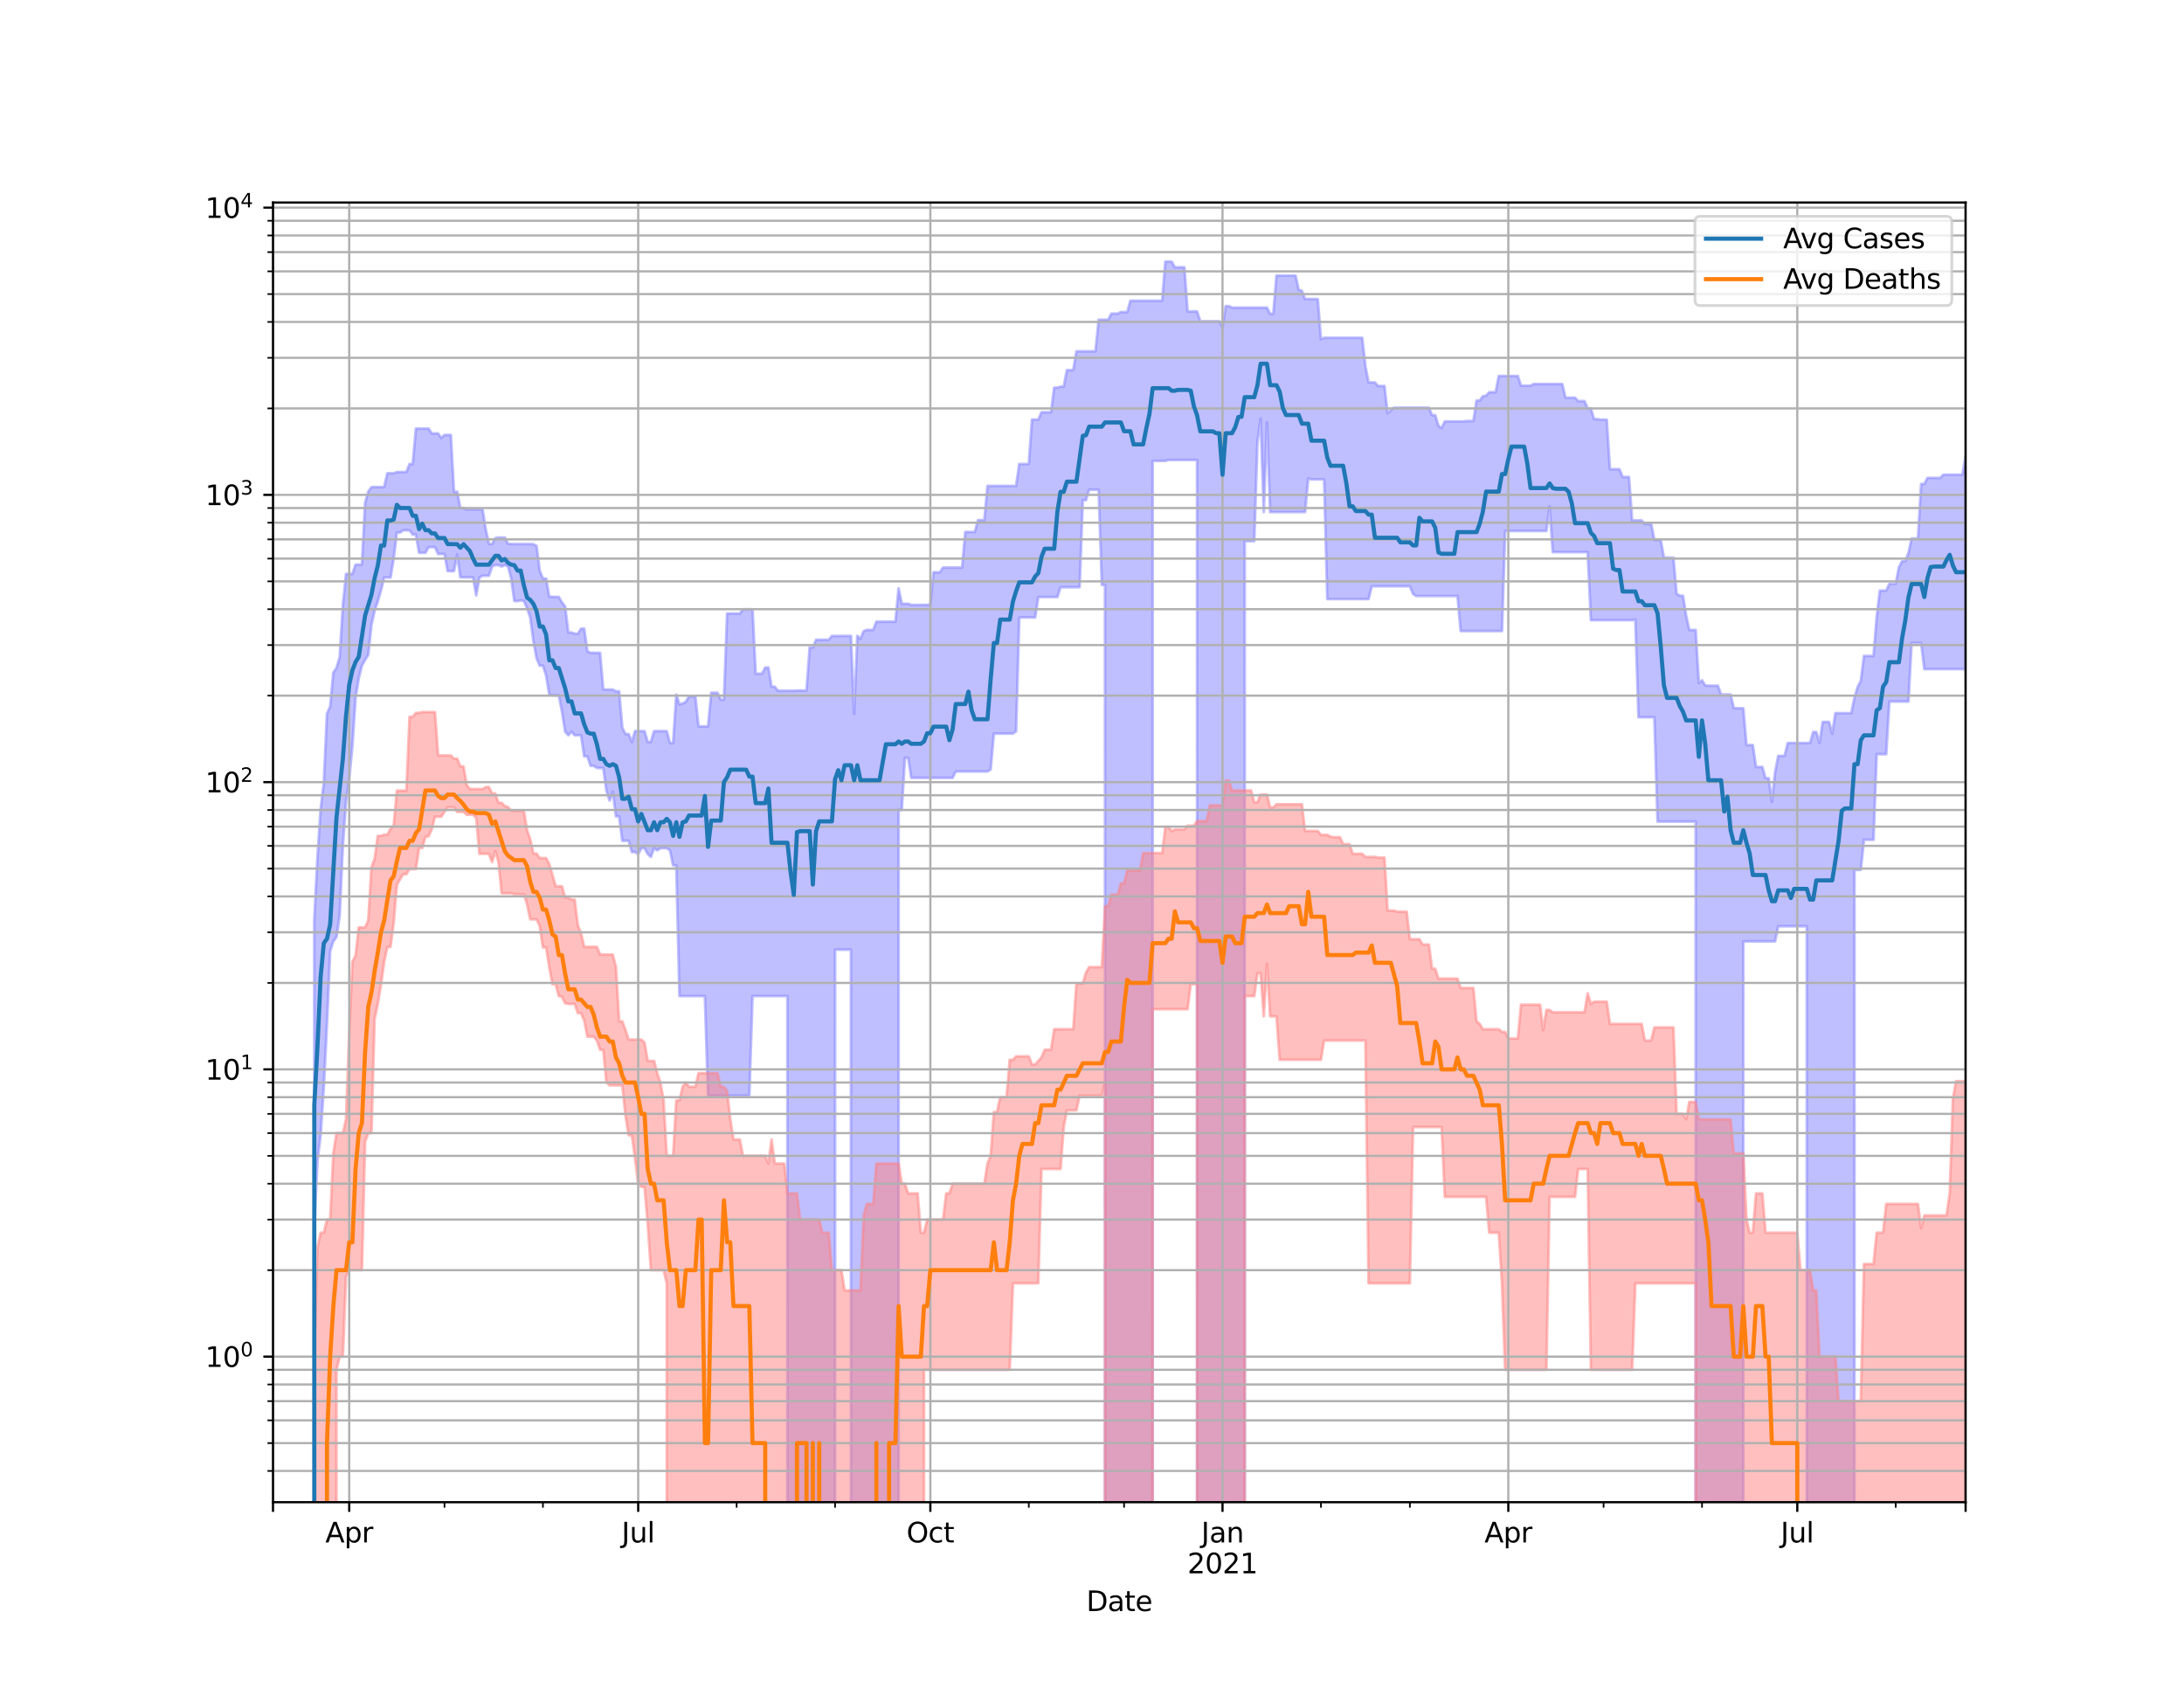 <?xml version="1.0" encoding="utf-8" standalone="no"?>
<!DOCTYPE svg PUBLIC "-//W3C//DTD SVG 1.1//EN"
  "http://www.w3.org/Graphics/SVG/1.1/DTD/svg11.dtd">
<svg height="612pt" version="1.1" viewBox="0 0 792 612" width="792pt" xmlns="http://www.w3.org/2000/svg" xmlns:xlink="http://www.w3.org/1999/xlink">
 <defs>
  <style type="text/css">*{stroke-linecap:butt;stroke-linejoin:round;}</style>
 </defs>
 <g id="figure_1">
  <g id="patch_1">
   <path d="M 0 612 
L 792 612 
L 792 0 
L 0 0 
z
" style="fill:#ffffff;"/>
  </g>
  <g id="axes_1">
   <g id="patch_2">
    <path d="M 99 544.68 
L 712.8 544.68 
L 712.8 73.44 
L 99 73.44 
z
" style="fill:#ffffff;"/>
   </g>
   <g id="PolyCollection_1">
    <path clip-path="url(#p68e2955192)" d="M 99 104647.584 
L 99 104647.584 
L 100.152 104647.584 
L 101.303 104647.584 
L 102.455 104647.584 
L 103.606 104647.584 
L 104.758 104647.584 
L 105.91 104647.584 
L 107.061 104647.584 
L 108.213 104647.584 
L 109.364 104647.584 
L 110.516 104647.584 
L 111.668 104647.584 
L 112.819 104647.584 
L 113.971 333.471 
L 115.122 310.968 
L 116.274 293.407 
L 117.426 283.958 
L 118.577 258.722 
L 119.729 256.209 
L 120.88 243.843 
L 122.032 242.183 
L 123.183 238.265 
L 124.335 219.55 
L 125.487 208.106 
L 126.638 208.106 
L 127.79 208.106 
L 128.941 204.731 
L 130.093 204.731 
L 131.245 204.731 
L 132.396 182.378 
L 133.548 178.269 
L 134.699 176.646 
L 135.851 176.607 
L 137.003 176.607 
L 138.154 176.607 
L 139.306 176.607 
L 140.457 171.608 
L 141.609 171.608 
L 142.761 171.608 
L 143.912 171.177 
L 145.064 171.177 
L 146.215 171.177 
L 147.367 171.177 
L 148.519 168.241 
L 149.67 168.241 
L 150.822 155.412 
L 151.973 155.412 
L 153.125 155.412 
L 154.277 155.412 
L 155.428 155.412 
L 156.58 157.178 
L 157.731 157.178 
L 158.883 157.178 
L 160.035 158.834 
L 161.186 157.72 
L 162.338 157.72 
L 163.489 157.72 
L 164.641 178.335 
L 165.792 178.335 
L 166.944 184.235 
L 168.096 184.235 
L 169.247 184.72 
L 170.399 184.72 
L 171.55 184.72 
L 172.702 184.72 
L 173.854 184.72 
L 175.005 184.72 
L 176.157 191.966 
L 177.308 197.245 
L 178.46 197.245 
L 179.612 195.123 
L 180.763 194.912 
L 181.915 194.912 
L 183.066 194.912 
L 184.218 197.151 
L 185.37 197.272 
L 186.521 197.272 
L 187.673 197.272 
L 188.824 197.272 
L 189.976 197.272 
L 191.128 197.272 
L 192.279 197.272 
L 193.431 197.332 
L 194.582 197.961 
L 195.734 206.92 
L 196.886 209.8 
L 198.037 209.8 
L 199.189 216.391 
L 200.34 216.391 
L 201.492 216.452 
L 202.644 216.452 
L 203.795 218.411 
L 204.947 219.947 
L 206.098 229.329 
L 207.25 229.329 
L 208.402 229.781 
L 209.553 229.781 
L 210.705 227.96 
L 211.856 227.96 
L 213.008 236.188 
L 214.159 236.715 
L 215.311 236.715 
L 216.463 236.715 
L 217.614 236.715 
L 218.766 250.034 
L 219.917 250.034 
L 221.069 250.034 
L 222.221 250.034 
L 223.372 250.685 
L 224.524 250.685 
L 225.675 263.858 
L 226.827 266.168 
L 227.979 266.168 
L 229.13 269.025 
L 230.282 265.103 
L 231.433 265.103 
L 232.585 265.103 
L 233.737 265.103 
L 234.888 269.025 
L 236.04 269.025 
L 237.191 265.103 
L 238.343 265.103 
L 239.495 265.103 
L 240.646 265.103 
L 241.798 265.103 
L 242.949 269.454 
L 244.101 269.454 
L 245.253 251.858 
L 246.404 255.426 
L 247.556 255.064 
L 248.707 254.49 
L 249.859 252.467 
L 251.011 252.467 
L 252.162 252.467 
L 253.314 263.393 
L 254.465 263.393 
L 255.617 263.393 
L 256.768 263.393 
L 257.92 251.19 
L 259.072 251.19 
L 260.223 251.19 
L 261.375 253.735 
L 262.526 253.735 
L 263.678 222.475 
L 264.83 222.475 
L 265.981 222.475 
L 267.133 222.475 
L 268.284 222.475 
L 269.436 220.921 
L 270.588 220.921 
L 271.739 220.921 
L 272.891 220.921 
L 274.042 244.277 
L 275.194 244.277 
L 276.346 244.277 
L 277.497 242.057 
L 278.649 242.057 
L 279.8 248.99 
L 280.952 248.99 
L 282.104 250.467 
L 283.255 250.467 
L 284.407 250.467 
L 285.558 250.467 
L 286.71 250.467 
L 287.862 250.467 
L 289.013 250.401 
L 290.165 250.401 
L 291.316 250.401 
L 292.468 250.401 
L 293.62 234.752 
L 294.771 234.752 
L 295.923 231.981 
L 297.074 231.981 
L 298.226 231.981 
L 299.377 231.981 
L 300.529 231.981 
L 301.681 230.586 
L 302.832 230.586 
L 303.984 230.586 
L 305.135 230.586 
L 306.287 230.586 
L 307.439 230.586 
L 308.59 230.586 
L 309.742 258.853 
L 310.893 230.586 
L 312.045 231.607 
L 313.197 228.854 
L 314.348 228.411 
L 315.5 228.411 
L 316.651 228.411 
L 317.803 225.427 
L 318.955 225.427 
L 320.106 225.427 
L 321.258 225.427 
L 322.409 225.427 
L 323.561 225.427 
L 324.713 225.427 
L 325.864 213.304 
L 327.016 218.917 
L 328.167 218.917 
L 329.319 218.917 
L 330.471 219.341 
L 331.622 219.341 
L 332.774 219.341 
L 333.925 219.341 
L 335.077 219.341 
L 336.229 219.309 
L 337.38 219.309 
L 338.532 207.513 
L 339.683 207.513 
L 340.835 207.513 
L 341.986 205.788 
L 343.138 205.788 
L 344.29 205.788 
L 345.441 205.788 
L 346.593 205.788 
L 347.744 205.788 
L 348.896 205.788 
L 350.048 192.901 
L 351.199 192.901 
L 352.351 192.901 
L 353.502 192.901 
L 354.654 188.598 
L 355.806 188.598 
L 356.957 188.598 
L 358.109 176.197 
L 359.26 176.197 
L 360.412 176.197 
L 361.564 176.197 
L 362.715 176.197 
L 363.867 176.197 
L 365.018 176.197 
L 366.17 176.197 
L 367.322 176.197 
L 368.473 176.197 
L 369.625 168.251 
L 370.776 168.251 
L 371.928 168.251 
L 373.08 168.251 
L 374.231 152.138 
L 375.383 152.138 
L 376.534 152.138 
L 377.686 149.486 
L 378.838 149.486 
L 379.989 149.486 
L 381.141 149.486 
L 382.292 140.564 
L 383.444 140.564 
L 384.595 140.18 
L 385.747 140.18 
L 386.899 134.218 
L 388.05 134.218 
L 389.202 134.218 
L 390.353 127.388 
L 391.505 127.388 
L 392.657 127.388 
L 393.808 127.388 
L 394.96 127.388 
L 396.111 127.388 
L 397.263 127.388 
L 398.415 115.934 
L 399.566 115.934 
L 400.718 115.934 
L 401.869 115.934 
L 403.021 113.713 
L 404.173 113.713 
L 405.324 113.713 
L 406.476 113.161 
L 407.627 113.161 
L 408.779 113.161 
L 409.931 109.054 
L 411.082 109.054 
L 412.234 109.054 
L 413.385 109.054 
L 414.537 109.054 
L 415.689 109.054 
L 416.84 109.054 
L 417.992 109.054 
L 419.143 109.054 
L 420.295 109.054 
L 421.447 109.054 
L 422.598 94.86 
L 423.75 94.86 
L 424.901 94.86 
L 426.053 96.934 
L 427.205 96.934 
L 428.356 96.934 
L 429.508 96.934 
L 430.659 112.925 
L 431.811 112.925 
L 432.962 112.925 
L 434.114 112.925 
L 435.266 116.5 
L 436.417 116.5 
L 437.569 116.5 
L 438.72 116.5 
L 439.872 116.5 
L 441.024 116.5 
L 442.175 116.5 
L 443.327 118.696 
L 444.478 111.002 
L 445.63 111.002 
L 446.782 111.556 
L 447.933 111.556 
L 449.085 111.556 
L 450.236 111.556 
L 451.388 111.556 
L 452.54 111.556 
L 453.691 111.556 
L 454.843 111.556 
L 455.994 111.556 
L 457.146 111.556 
L 458.298 111.556 
L 459.449 111.556 
L 460.601 113.799 
L 461.752 113.799 
L 462.904 99.933 
L 464.056 99.933 
L 465.207 99.933 
L 466.359 99.933 
L 467.51 99.933 
L 468.662 99.933 
L 469.814 99.933 
L 470.965 105.05 
L 472.117 105.471 
L 473.268 108.447 
L 474.42 108.447 
L 475.571 108.447 
L 476.723 108.447 
L 477.875 108.447 
L 479.026 122.982 
L 480.178 122.486 
L 481.329 122.486 
L 482.481 122.486 
L 483.633 122.486 
L 484.784 122.486 
L 485.936 122.486 
L 487.087 122.486 
L 488.239 122.486 
L 489.391 122.486 
L 490.542 122.486 
L 491.694 122.486 
L 492.845 122.486 
L 493.997 122.486 
L 495.149 132.802 
L 496.3 138.669 
L 497.452 138.669 
L 498.603 138.669 
L 499.755 139.972 
L 500.907 139.972 
L 502.058 139.972 
L 503.21 149.873 
L 504.361 148.764 
L 505.513 147.837 
L 506.665 147.837 
L 507.816 147.837 
L 508.968 147.837 
L 510.119 147.837 
L 511.271 147.837 
L 512.423 147.837 
L 513.574 147.837 
L 514.726 147.837 
L 515.877 147.837 
L 517.029 147.837 
L 518.18 147.837 
L 519.332 150.546 
L 520.484 150.546 
L 521.635 154.418 
L 522.787 155.182 
L 523.938 152.808 
L 525.09 152.808 
L 526.242 152.808 
L 527.393 152.808 
L 528.545 152.808 
L 529.696 152.808 
L 530.848 152.808 
L 532 152.643 
L 533.151 152.643 
L 534.303 152.643 
L 535.454 145.245 
L 536.606 145.245 
L 537.758 143.679 
L 538.909 143.489 
L 540.061 142.208 
L 541.212 142.208 
L 542.364 142.208 
L 543.516 136.336 
L 544.667 136.336 
L 545.819 136.336 
L 546.97 136.336 
L 548.122 136.336 
L 549.274 136.336 
L 550.425 136.336 
L 551.577 139.851 
L 552.728 139.851 
L 553.88 139.851 
L 555.032 139.851 
L 556.183 139.25 
L 557.335 139.25 
L 558.486 139.25 
L 559.638 139.25 
L 560.789 139.25 
L 561.941 139.25 
L 563.093 139.25 
L 564.244 139.25 
L 565.396 139.25 
L 566.547 139.25 
L 567.699 144.199 
L 568.851 144.199 
L 570.002 144.199 
L 571.154 144.199 
L 572.305 145.449 
L 573.457 145.449 
L 574.609 145.449 
L 575.76 148.094 
L 576.912 148.094 
L 578.063 151.967 
L 579.215 151.967 
L 580.367 152.175 
L 581.518 152.175 
L 582.67 152.175 
L 583.821 170.126 
L 584.973 170.126 
L 586.125 170.126 
L 587.276 170.126 
L 588.428 172.952 
L 589.579 172.952 
L 590.731 172.952 
L 591.883 188.709 
L 593.034 188.709 
L 594.186 188.709 
L 595.337 188.709 
L 596.489 189.976 
L 597.641 189.976 
L 598.792 189.976 
L 599.944 195.813 
L 601.095 195.813 
L 602.247 195.813 
L 603.398 202.193 
L 604.55 202.193 
L 605.702 202.193 
L 606.853 202.193 
L 608.005 215.318 
L 609.156 216.013 
L 610.308 216.013 
L 611.46 223.243 
L 612.611 228.425 
L 613.763 228.425 
L 614.914 228.425 
L 616.066 247.642 
L 617.218 246.672 
L 618.369 248.509 
L 619.521 248.634 
L 620.672 248.634 
L 621.824 248.634 
L 622.976 248.634 
L 624.127 251.813 
L 625.279 251.813 
L 626.43 251.813 
L 627.582 251.813 
L 628.734 256.806 
L 629.885 256.806 
L 631.037 256.806 
L 632.188 256.806 
L 633.34 270.154 
L 634.492 270.154 
L 635.643 270.154 
L 636.795 278.106 
L 637.946 278.106 
L 639.098 278.106 
L 640.25 282.17 
L 641.401 282.17 
L 642.553 290.734 
L 643.704 280.072 
L 644.856 274.084 
L 646.008 274.084 
L 647.159 274.084 
L 648.311 269.421 
L 649.462 269.421 
L 650.614 269.421 
L 651.765 269.421 
L 652.917 269.421 
L 654.069 269.421 
L 655.22 269.421 
L 656.372 269.421 
L 657.523 265.435 
L 658.675 265.435 
L 659.827 269.421 
L 660.978 261.772 
L 662.13 261.772 
L 663.281 261.772 
L 664.433 266.075 
L 665.585 258.592 
L 666.736 258.592 
L 667.888 258.592 
L 669.039 258.592 
L 670.191 258.592 
L 671.343 258.592 
L 672.494 252.993 
L 673.646 249.096 
L 674.797 246.913 
L 675.949 237.852 
L 677.101 237.852 
L 678.252 237.852 
L 679.404 237.852 
L 680.555 223.83 
L 681.707 214.144 
L 682.859 214.144 
L 684.01 214.144 
L 685.162 211.698 
L 686.313 211.698 
L 687.465 211.698 
L 688.617 205.699 
L 689.768 203.498 
L 690.92 203.498 
L 692.071 200.519 
L 693.223 195.257 
L 694.374 195.257 
L 695.526 195.257 
L 696.678 175.508 
L 697.829 175.508 
L 698.981 173.286 
L 700.132 173.286 
L 701.284 173.286 
L 702.436 173.286 
L 703.587 173.286 
L 704.739 172.14 
L 705.89 172.14 
L 707.042 172.14 
L 708.194 172.14 
L 709.345 172.14 
L 710.497 172.14 
L 711.648 172.14 
L 712.8 165.464 
L 712.8 242.602 
L 712.8 242.602 
L 711.648 242.602 
L 710.497 242.602 
L 709.345 242.602 
L 708.194 242.602 
L 707.042 242.602 
L 705.89 242.602 
L 704.739 242.602 
L 703.587 242.602 
L 702.436 242.602 
L 701.284 242.602 
L 700.132 242.602 
L 698.981 242.602 
L 697.829 242.602 
L 696.678 233.137 
L 695.526 233.137 
L 694.374 233.137 
L 693.223 233.137 
L 692.071 254.371 
L 690.92 254.371 
L 689.768 254.371 
L 688.617 254.371 
L 687.465 254.371 
L 686.313 254.371 
L 685.162 254.371 
L 684.01 273.465 
L 682.859 273.465 
L 681.707 273.465 
L 680.555 273.465 
L 679.404 304.494 
L 678.252 304.494 
L 677.101 304.494 
L 675.949 304.494 
L 674.797 315.403 
L 673.646 315.403 
L 672.494 315.403 
L 671.343 104647.584 
L 670.191 104647.584 
L 669.039 104647.584 
L 667.888 104647.584 
L 666.736 104647.584 
L 665.585 104647.584 
L 664.433 104647.584 
L 663.281 104647.584 
L 662.13 104647.584 
L 660.978 104647.584 
L 659.827 104647.584 
L 658.675 104647.584 
L 657.523 104647.584 
L 656.372 104647.584 
L 655.22 335.848 
L 654.069 335.848 
L 652.917 335.848 
L 651.765 335.848 
L 650.614 335.848 
L 649.462 335.848 
L 648.311 335.848 
L 647.159 335.848 
L 646.008 335.848 
L 644.856 335.848 
L 643.704 341.338 
L 642.553 341.338 
L 641.401 341.338 
L 640.25 341.338 
L 639.098 341.338 
L 637.946 341.338 
L 636.795 341.338 
L 635.643 341.338 
L 634.492 341.338 
L 633.34 341.338 
L 632.188 341.338 
L 631.037 104647.584 
L 629.885 104647.584 
L 628.734 104647.584 
L 627.582 104647.584 
L 626.43 104647.584 
L 625.279 104647.584 
L 624.127 104647.584 
L 622.976 104647.584 
L 621.824 104647.584 
L 620.672 104647.584 
L 619.521 104647.584 
L 618.369 104647.584 
L 617.218 104647.584 
L 616.066 104647.584 
L 614.914 297.892 
L 613.763 297.892 
L 612.611 297.892 
L 611.46 297.892 
L 610.308 297.892 
L 609.156 297.892 
L 608.005 297.892 
L 606.853 297.892 
L 605.702 297.892 
L 604.55 297.892 
L 603.398 297.892 
L 602.247 297.892 
L 601.095 297.892 
L 599.944 260.047 
L 598.792 260.047 
L 597.641 260.047 
L 596.489 260.047 
L 595.337 260.047 
L 594.186 260.047 
L 593.034 224.646 
L 591.883 224.868 
L 590.731 224.868 
L 589.579 224.868 
L 588.428 224.868 
L 587.276 224.868 
L 586.125 224.868 
L 584.973 224.868 
L 583.821 224.868 
L 582.67 224.868 
L 581.518 224.868 
L 580.367 224.868 
L 579.215 224.868 
L 578.063 224.868 
L 576.912 224.868 
L 575.76 200.21 
L 574.609 200.21 
L 573.457 200.21 
L 572.305 200.21 
L 571.154 200.21 
L 570.002 200.21 
L 568.851 200.21 
L 567.699 200.21 
L 566.547 200.21 
L 565.396 200.21 
L 564.244 200.21 
L 563.093 200.21 
L 561.941 183.665 
L 560.789 192.524 
L 559.638 192.524 
L 558.486 192.524 
L 557.335 192.524 
L 556.183 192.524 
L 555.032 192.524 
L 553.88 192.524 
L 552.728 192.524 
L 551.577 192.524 
L 550.425 192.524 
L 549.274 192.524 
L 548.122 192.524 
L 546.97 192.524 
L 545.819 192.524 
L 544.667 228.814 
L 543.516 228.814 
L 542.364 228.814 
L 541.212 228.814 
L 540.061 228.814 
L 538.909 228.814 
L 537.758 228.814 
L 536.606 228.814 
L 535.454 228.814 
L 534.303 228.814 
L 533.151 228.814 
L 532 228.814 
L 530.848 228.814 
L 529.696 228.814 
L 528.545 216.105 
L 527.393 216.105 
L 526.242 216.105 
L 525.09 216.105 
L 523.938 216.105 
L 522.787 216.105 
L 521.635 216.105 
L 520.484 216.105 
L 519.332 216.105 
L 518.18 216.105 
L 517.029 216.105 
L 515.877 216.105 
L 514.726 216.105 
L 513.574 216.105 
L 512.423 215.378 
L 511.271 212.583 
L 510.119 212.583 
L 508.968 212.583 
L 507.816 212.583 
L 506.665 212.583 
L 505.513 212.583 
L 504.361 212.583 
L 503.21 212.583 
L 502.058 212.583 
L 500.907 212.583 
L 499.755 212.583 
L 498.603 212.583 
L 497.452 212.583 
L 496.3 217.217 
L 495.149 217.217 
L 493.997 217.217 
L 492.845 217.217 
L 491.694 217.217 
L 490.542 217.217 
L 489.391 217.217 
L 488.239 217.217 
L 487.087 217.217 
L 485.936 217.217 
L 484.784 217.217 
L 483.633 217.217 
L 482.481 217.217 
L 481.329 217.217 
L 480.178 173.823 
L 479.026 173.823 
L 477.875 173.823 
L 476.723 173.823 
L 475.571 173.823 
L 474.42 173.5 
L 473.268 185.676 
L 472.117 185.676 
L 470.965 185.676 
L 469.814 185.676 
L 468.662 185.676 
L 467.51 185.676 
L 466.359 185.676 
L 465.207 185.676 
L 464.056 185.676 
L 462.904 185.676 
L 461.752 185.676 
L 460.601 185.676 
L 459.449 153.179 
L 458.298 185.676 
L 457.146 151.844 
L 455.994 160.309 
L 454.843 196.204 
L 453.691 196.204 
L 452.54 196.204 
L 451.388 196.204 
L 450.236 104647.584 
L 449.085 104647.584 
L 447.933 104647.584 
L 446.782 104647.584 
L 445.63 104647.584 
L 444.478 104647.584 
L 443.327 104647.584 
L 442.175 104647.584 
L 441.024 104647.584 
L 439.872 104647.584 
L 438.72 104647.584 
L 437.569 104647.584 
L 436.417 104647.584 
L 435.266 104647.584 
L 434.114 166.778 
L 432.962 166.778 
L 431.811 166.778 
L 430.659 166.778 
L 429.508 166.778 
L 428.356 166.778 
L 427.205 166.778 
L 426.053 166.778 
L 424.901 166.778 
L 423.75 166.778 
L 422.598 167.118 
L 421.447 167.118 
L 420.295 167.118 
L 419.143 167.118 
L 417.992 167.118 
L 416.84 104647.584 
L 415.689 104647.584 
L 414.537 104647.584 
L 413.385 104647.584 
L 412.234 104647.584 
L 411.082 104647.584 
L 409.931 104647.584 
L 408.779 104647.584 
L 407.627 104647.584 
L 406.476 104647.584 
L 405.324 104647.584 
L 404.173 104647.584 
L 403.021 104647.584 
L 401.869 104647.584 
L 400.718 212.078 
L 399.566 212.078 
L 398.415 177.569 
L 397.263 177.569 
L 396.111 177.569 
L 394.96 177.569 
L 393.808 181.356 
L 392.657 181.356 
L 391.505 212.923 
L 390.353 212.923 
L 389.202 212.923 
L 388.05 212.923 
L 386.899 212.923 
L 385.747 212.923 
L 384.595 212.923 
L 383.444 216.473 
L 382.292 216.473 
L 381.141 216.473 
L 379.989 216.473 
L 378.838 216.473 
L 377.686 216.473 
L 376.534 216.473 
L 375.383 223.878 
L 374.231 223.878 
L 373.08 223.878 
L 371.928 223.878 
L 370.776 223.878 
L 369.625 223.878 
L 368.473 265.163 
L 367.322 265.983 
L 366.17 265.983 
L 365.018 265.983 
L 363.867 265.983 
L 362.715 265.983 
L 361.564 265.983 
L 360.412 265.983 
L 359.26 278.996 
L 358.109 279.738 
L 356.957 279.738 
L 355.806 279.738 
L 354.654 279.738 
L 353.502 279.738 
L 352.351 279.738 
L 351.199 279.738 
L 350.048 279.738 
L 348.896 279.738 
L 347.744 279.738 
L 346.593 279.738 
L 345.441 282.039 
L 344.29 282.039 
L 343.138 282.039 
L 341.986 282.039 
L 340.835 282.039 
L 339.683 282.039 
L 338.532 282.039 
L 337.38 282.039 
L 336.229 282.039 
L 335.077 282.039 
L 333.925 282.039 
L 332.774 282.039 
L 331.622 282.039 
L 330.471 282.039 
L 329.319 274.786 
L 328.167 274.786 
L 327.016 293.632 
L 325.864 293.632 
L 324.713 104647.584 
L 323.561 104647.584 
L 322.409 104647.584 
L 321.258 104647.584 
L 320.106 104647.584 
L 318.955 104647.584 
L 317.803 104647.584 
L 316.651 104647.584 
L 315.5 104647.584 
L 314.348 104647.584 
L 313.197 104647.584 
L 312.045 104647.584 
L 310.893 104647.584 
L 309.742 104647.584 
L 308.59 344.355 
L 307.439 344.355 
L 306.287 344.355 
L 305.135 344.355 
L 303.984 344.355 
L 302.832 344.355 
L 301.681 104647.584 
L 300.529 104647.584 
L 299.377 104647.584 
L 298.226 104647.584 
L 297.074 104647.584 
L 295.923 104647.584 
L 294.771 104647.584 
L 293.62 104647.584 
L 292.468 104647.584 
L 291.316 104647.584 
L 290.165 104647.584 
L 289.013 104647.584 
L 287.862 104647.584 
L 286.71 104647.584 
L 285.558 361.162 
L 284.407 361.162 
L 283.255 361.162 
L 282.104 361.162 
L 280.952 361.162 
L 279.8 361.162 
L 278.649 361.162 
L 277.497 361.162 
L 276.346 361.162 
L 275.194 361.162 
L 274.042 361.162 
L 272.891 361.162 
L 271.739 397.282 
L 270.588 397.282 
L 269.436 397.282 
L 268.284 397.282 
L 267.133 397.282 
L 265.981 397.282 
L 264.83 397.282 
L 263.678 397.282 
L 262.526 397.282 
L 261.375 397.282 
L 260.223 397.282 
L 259.072 397.282 
L 257.92 397.282 
L 256.768 397.282 
L 255.617 361.162 
L 254.465 361.162 
L 253.314 361.162 
L 252.162 361.162 
L 251.011 361.162 
L 249.859 361.162 
L 248.707 361.162 
L 247.556 361.162 
L 246.404 361.162 
L 245.253 313.788 
L 244.101 313.788 
L 242.949 308.313 
L 241.798 307.538 
L 240.646 307.538 
L 239.495 307.538 
L 238.343 308.313 
L 237.191 307.538 
L 236.04 310.72 
L 234.888 309.661 
L 233.737 307.538 
L 232.585 307.538 
L 231.433 309.661 
L 230.282 308.942 
L 229.13 308.942 
L 227.979 304.855 
L 226.827 304.855 
L 225.675 304.855 
L 224.524 296.009 
L 223.372 296.009 
L 222.221 287.072 
L 221.069 290.26 
L 219.917 286.732 
L 218.766 278.468 
L 217.614 278.468 
L 216.463 278.468 
L 215.311 277.668 
L 214.159 277.668 
L 213.008 274.231 
L 211.856 274.231 
L 210.705 266.6 
L 209.553 266.6 
L 208.402 266.6 
L 207.25 265.314 
L 206.098 266.6 
L 204.947 265.314 
L 203.795 257.997 
L 202.644 252.105 
L 201.492 252.105 
L 200.34 252.105 
L 199.189 251.835 
L 198.037 244.869 
L 196.886 241.376 
L 195.734 241.376 
L 194.582 238.682 
L 193.431 232.46 
L 192.279 223.782 
L 191.128 220.582 
L 189.976 217.879 
L 188.824 217.689 
L 187.673 217.932 
L 186.521 217.932 
L 185.37 209.632 
L 184.218 205.393 
L 183.066 204.882 
L 181.915 205.393 
L 180.763 204.882 
L 179.612 204.882 
L 178.46 205.393 
L 177.308 208.767 
L 176.157 208.767 
L 175.005 208.767 
L 173.854 209.351 
L 172.702 215.872 
L 171.55 209.351 
L 170.399 209.351 
L 169.247 209.351 
L 168.096 209.351 
L 166.944 209.351 
L 165.792 201.048 
L 164.641 207.078 
L 163.489 207.078 
L 162.338 207.078 
L 161.186 200.888 
L 160.035 200.888 
L 158.883 200.888 
L 157.731 198.372 
L 156.58 198.372 
L 155.428 198.372 
L 154.277 200.432 
L 153.125 200.432 
L 151.973 200.432 
L 150.822 193.817 
L 149.67 193.817 
L 148.519 192.29 
L 147.367 192.29 
L 146.215 192.29 
L 145.064 193.096 
L 143.912 193.096 
L 142.761 202.568 
L 141.609 209.421 
L 140.457 209.421 
L 139.306 209.421 
L 138.154 214.076 
L 137.003 218.038 
L 135.851 221.433 
L 134.699 226.566 
L 133.548 237.377 
L 132.396 239.341 
L 131.245 241.322 
L 130.093 245.919 
L 128.941 253.062 
L 127.79 270.457 
L 126.638 282.522 
L 125.487 290.681 
L 124.335 306.551 
L 123.183 331.865 
L 122.032 339.745 
L 120.88 341.338 
L 119.729 344.878 
L 118.577 371.256 
L 117.426 394.05 
L 116.274 411.617 
L 115.122 420.951 
L 113.971 445.332 
L 112.819 104647.584 
L 111.668 104647.584 
L 110.516 104647.584 
L 109.364 104647.584 
L 108.213 104647.584 
L 107.061 104647.584 
L 105.91 104647.584 
L 104.758 104647.584 
L 103.606 104647.584 
L 102.455 104647.584 
L 101.303 104647.584 
L 100.152 104647.584 
L 99 104647.584 
z
" style="fill:#8080ff;fill-opacity:0.5;stroke:#8080ff;stroke-opacity:0.5;"/>
   </g>
   <g id="PolyCollection_2">
    <path clip-path="url(#p68e2955192)" d="M 99 104647.584 
L 99 104647.584 
L 100.152 104647.584 
L 101.303 104647.584 
L 102.455 104647.584 
L 103.606 104647.584 
L 104.758 104647.584 
L 105.91 104647.584 
L 107.061 104647.584 
L 108.213 104647.584 
L 109.364 104647.584 
L 110.516 104647.584 
L 111.668 104647.584 
L 112.819 104647.584 
L 113.971 491.906 
L 115.122 452.305 
L 116.274 446.977 
L 117.426 446.977 
L 118.577 442.211 
L 119.729 442.211 
L 120.88 418.209 
L 122.032 410.857 
L 123.183 410.857 
L 124.335 410.857 
L 125.487 405.866 
L 126.638 374.85 
L 127.79 348.718 
L 128.941 346.484 
L 130.093 336.281 
L 131.245 336.281 
L 132.396 336.281 
L 133.548 333.744 
L 134.699 314.499 
L 135.851 311.384 
L 137.003 303.081 
L 138.154 303.081 
L 139.306 302.665 
L 140.457 302.665 
L 141.609 300.577 
L 142.761 299.471 
L 143.912 286.683 
L 145.064 286.683 
L 146.215 286.683 
L 147.367 286.683 
L 148.519 259.913 
L 149.67 259.913 
L 150.822 258.488 
L 151.973 258.488 
L 153.125 258.178 
L 154.277 258.178 
L 155.428 258.178 
L 156.58 258.178 
L 157.731 258.178 
L 158.883 273.937 
L 160.035 273.937 
L 161.186 273.937 
L 162.338 273.937 
L 163.489 273.937 
L 164.641 275.084 
L 165.792 275.084 
L 166.944 277.906 
L 168.096 277.906 
L 169.247 284.647 
L 170.399 286.106 
L 171.55 286.106 
L 172.702 286.106 
L 173.854 286.106 
L 175.005 286.106 
L 176.157 285.394 
L 177.308 285.394 
L 178.46 287.712 
L 179.612 287.712 
L 180.763 291.106 
L 181.915 291.106 
L 183.066 292.296 
L 184.218 292.627 
L 185.37 293.972 
L 186.521 293.972 
L 187.673 293.972 
L 188.824 293.972 
L 189.976 293.972 
L 191.128 300.973 
L 192.279 304.28 
L 193.431 309.5 
L 194.582 309.5 
L 195.734 311.134 
L 196.886 311.134 
L 198.037 311.134 
L 199.189 313.349 
L 200.34 317.269 
L 201.492 321.352 
L 202.644 321.352 
L 203.795 321.352 
L 204.947 325.497 
L 206.098 325.497 
L 207.25 326.188 
L 208.402 326.188 
L 209.553 335.562 
L 210.705 338.358 
L 211.856 343.327 
L 213.008 343.327 
L 214.159 343.327 
L 215.311 343.327 
L 216.463 343.327 
L 217.614 346.122 
L 218.766 346.122 
L 219.917 346.122 
L 221.069 346.122 
L 222.221 346.122 
L 223.372 350.668 
L 224.524 370.323 
L 225.675 370.323 
L 226.827 373.51 
L 227.979 376.939 
L 229.13 376.939 
L 230.282 376.939 
L 231.433 376.939 
L 232.585 376.939 
L 233.737 378.02 
L 234.888 384.69 
L 236.04 384.69 
L 237.191 384.69 
L 238.343 389.128 
L 239.495 392.516 
L 240.646 398.989 
L 241.798 419.104 
L 242.949 419.104 
L 244.101 419.104 
L 245.253 398.989 
L 246.404 398.989 
L 247.556 394.05 
L 248.707 392.516 
L 249.859 394.05 
L 251.011 394.05 
L 252.162 394.05 
L 253.314 389.128 
L 254.465 389.128 
L 255.617 389.128 
L 256.768 389.128 
L 257.92 389.128 
L 259.072 389.128 
L 260.223 389.128 
L 261.375 394.05 
L 262.526 394.05 
L 263.678 395.637 
L 264.83 405.866 
L 265.981 413.177 
L 267.133 413.177 
L 268.284 413.177 
L 269.436 419.104 
L 270.588 419.104 
L 271.739 419.104 
L 272.891 419.104 
L 274.042 419.104 
L 275.194 419.104 
L 276.346 419.104 
L 277.497 419.104 
L 278.649 421.903 
L 279.8 413.177 
L 280.952 421.903 
L 282.104 421.903 
L 283.255 421.903 
L 284.407 421.903 
L 285.558 432.725 
L 286.71 432.725 
L 287.862 432.725 
L 289.013 432.725 
L 290.165 442.211 
L 291.316 442.211 
L 292.468 442.211 
L 293.62 442.211 
L 294.771 442.211 
L 295.923 442.211 
L 297.074 442.211 
L 298.226 446.977 
L 299.377 446.977 
L 300.529 446.977 
L 301.681 460.552 
L 302.832 460.552 
L 303.984 460.552 
L 305.135 460.552 
L 306.287 467.903 
L 307.439 467.903 
L 308.59 467.903 
L 309.742 467.903 
L 310.893 467.903 
L 312.045 467.903 
L 313.197 440.728 
L 314.348 436.549 
L 315.5 436.549 
L 316.651 436.549 
L 317.803 421.903 
L 318.955 421.903 
L 320.106 421.903 
L 321.258 421.903 
L 322.409 421.903 
L 323.561 421.903 
L 324.713 421.903 
L 325.864 421.903 
L 327.016 429.198 
L 328.167 429.198 
L 329.319 432.725 
L 330.471 432.725 
L 331.622 432.725 
L 332.774 432.725 
L 333.925 446.977 
L 335.077 446.977 
L 336.229 442.211 
L 337.38 442.211 
L 338.532 442.211 
L 339.683 442.211 
L 340.835 442.211 
L 341.986 442.211 
L 343.138 432.725 
L 344.29 432.725 
L 345.441 429.198 
L 346.593 429.198 
L 347.744 429.198 
L 348.896 429.198 
L 350.048 429.198 
L 351.199 429.198 
L 352.351 429.198 
L 353.502 429.198 
L 354.654 429.198 
L 355.806 429.198 
L 356.957 429.198 
L 358.109 421.903 
L 359.26 419.104 
L 360.412 403.243 
L 361.564 403.243 
L 362.715 397.844 
L 363.867 397.844 
L 365.018 397.844 
L 366.17 384.269 
L 367.322 384.269 
L 368.473 383.03 
L 369.625 383.03 
L 370.776 383.03 
L 371.928 383.03 
L 373.08 383.03 
L 374.231 385.976 
L 375.383 385.976 
L 376.534 384.69 
L 377.686 383.439 
L 378.838 380.648 
L 379.989 380.648 
L 381.141 380.648 
L 382.292 373.181 
L 383.444 373.181 
L 384.595 373.181 
L 385.747 373.181 
L 386.899 373.181 
L 388.05 373.181 
L 389.202 373.181 
L 390.353 356.623 
L 391.505 356.623 
L 392.657 356.623 
L 393.808 352.706 
L 394.96 350.668 
L 396.111 350.668 
L 397.263 350.668 
L 398.415 350.668 
L 399.566 350.668 
L 400.718 328.569 
L 401.869 328.569 
L 403.021 324.369 
L 404.173 324.369 
L 405.324 324.369 
L 406.476 320.322 
L 407.627 320.322 
L 408.779 315.678 
L 409.931 315.678 
L 411.082 315.678 
L 412.234 315.678 
L 413.385 315.678 
L 414.537 309.34 
L 415.689 309.34 
L 416.84 309.34 
L 417.992 309.34 
L 419.143 309.34 
L 420.295 309.34 
L 421.447 309.34 
L 422.598 299.793 
L 423.75 299.793 
L 424.901 301.374 
L 426.053 300.775 
L 427.205 300.775 
L 428.356 300.775 
L 429.508 300.775 
L 430.659 299.407 
L 431.811 299.407 
L 432.962 299.407 
L 434.114 297.707 
L 435.266 297.707 
L 436.417 297.707 
L 437.569 297.707 
L 438.72 292.023 
L 439.872 292.023 
L 441.024 292.023 
L 442.175 292.023 
L 443.327 292.023 
L 444.478 283.01 
L 445.63 283.01 
L 446.782 286.635 
L 447.933 286.635 
L 449.085 286.635 
L 450.236 286.635 
L 451.388 286.635 
L 452.54 286.635 
L 453.691 286.635 
L 454.843 290.893 
L 455.994 290.893 
L 457.146 288.11 
L 458.298 288.11 
L 459.449 288.11 
L 460.601 292.793 
L 461.752 292.793 
L 462.904 291.643 
L 464.056 291.643 
L 465.207 291.643 
L 466.359 291.643 
L 467.51 291.643 
L 468.662 291.643 
L 469.814 291.643 
L 470.965 291.643 
L 472.117 291.643 
L 473.268 301.307 
L 474.42 301.307 
L 475.571 301.307 
L 476.723 301.307 
L 477.875 301.307 
L 479.026 302.734 
L 480.178 302.734 
L 481.329 302.734 
L 482.481 303.36 
L 483.633 303.571 
L 484.784 303.571 
L 485.936 303.571 
L 487.087 306.102 
L 488.239 306.102 
L 489.391 306.102 
L 490.542 309.581 
L 491.694 309.581 
L 492.845 309.581 
L 493.997 309.581 
L 495.149 310.72 
L 496.3 310.72 
L 497.452 310.72 
L 498.603 310.72 
L 499.755 310.968 
L 500.907 310.968 
L 502.058 310.968 
L 503.21 330.187 
L 504.361 330.187 
L 505.513 330.187 
L 506.665 330.569 
L 507.816 330.569 
L 508.968 330.569 
L 510.119 330.569 
L 511.271 340.535 
L 512.423 340.535 
L 513.574 340.535 
L 514.726 340.535 
L 515.877 342.488 
L 517.029 342.488 
L 518.18 342.488 
L 519.332 351.27 
L 520.484 351.27 
L 521.635 354.84 
L 522.787 354.84 
L 523.938 354.84 
L 525.09 354.84 
L 526.242 354.84 
L 527.393 354.84 
L 528.545 354.84 
L 529.696 358.243 
L 530.848 358.243 
L 532 358.243 
L 533.151 358.243 
L 534.303 358.243 
L 535.454 370.323 
L 536.606 371.256 
L 537.758 373.181 
L 538.909 373.181 
L 540.061 373.181 
L 541.212 373.181 
L 542.364 373.181 
L 543.516 373.181 
L 544.667 374.175 
L 545.819 374.175 
L 546.97 376.584 
L 548.122 376.584 
L 549.274 376.584 
L 550.425 376.584 
L 551.577 364.283 
L 552.728 364.283 
L 553.88 364.283 
L 555.032 364.283 
L 556.183 364.283 
L 557.335 364.283 
L 558.486 364.283 
L 559.638 373.51 
L 560.789 366.208 
L 561.941 366.208 
L 563.093 367.059 
L 564.244 367.059 
L 565.396 367.059 
L 566.547 367.059 
L 567.699 367.059 
L 568.851 367.059 
L 570.002 367.059 
L 571.154 367.059 
L 572.305 367.059 
L 573.457 367.059 
L 574.609 367.059 
L 575.76 360.168 
L 576.912 364.015 
L 578.063 363.219 
L 579.215 363.219 
L 580.367 363.219 
L 581.518 363.219 
L 582.67 363.219 
L 583.821 371.256 
L 584.973 371.256 
L 586.125 371.256 
L 587.276 371.256 
L 588.428 371.256 
L 589.579 371.256 
L 590.731 371.256 
L 591.883 371.256 
L 593.034 371.256 
L 594.186 371.256 
L 595.337 371.256 
L 596.489 377.296 
L 597.641 377.296 
L 598.792 377.296 
L 599.944 372.53 
L 601.095 372.53 
L 602.247 372.53 
L 603.398 372.53 
L 604.55 372.53 
L 605.702 372.53 
L 606.853 372.53 
L 608.005 403.884 
L 609.156 403.884 
L 610.308 403.884 
L 611.46 405.866 
L 612.611 399.573 
L 613.763 399.573 
L 614.914 399.573 
L 616.066 405.866 
L 617.218 405.866 
L 618.369 405.866 
L 619.521 405.866 
L 620.672 405.866 
L 621.824 405.866 
L 622.976 405.866 
L 624.127 405.866 
L 625.279 405.866 
L 626.43 405.866 
L 627.582 405.866 
L 628.734 418.209 
L 629.885 418.209 
L 631.037 418.209 
L 632.188 418.209 
L 633.34 442.211 
L 634.492 446.977 
L 635.643 446.977 
L 636.795 432.725 
L 637.946 432.725 
L 639.098 432.725 
L 640.25 446.977 
L 641.401 446.977 
L 642.553 446.977 
L 643.704 446.977 
L 644.856 446.977 
L 646.008 446.977 
L 647.159 446.977 
L 648.311 446.977 
L 649.462 446.977 
L 650.614 446.977 
L 651.765 446.977 
L 652.917 460.552 
L 654.069 460.552 
L 655.22 460.552 
L 656.372 460.552 
L 657.523 467.903 
L 658.675 467.903 
L 659.827 491.906 
L 660.978 491.906 
L 662.13 491.906 
L 663.281 491.906 
L 664.433 491.906 
L 665.585 491.906 
L 666.736 508.04 
L 667.888 508.04 
L 669.039 508.04 
L 670.191 508.04 
L 671.343 508.04 
L 672.494 508.04 
L 673.646 508.04 
L 674.797 508.04 
L 675.949 458.345 
L 677.101 458.345 
L 678.252 458.345 
L 679.404 458.345 
L 680.555 446.977 
L 681.707 446.977 
L 682.859 446.977 
L 684.01 436.549 
L 685.162 436.549 
L 686.313 436.549 
L 687.465 436.549 
L 688.617 436.549 
L 689.768 436.549 
L 690.92 436.549 
L 692.071 436.549 
L 693.223 436.549 
L 694.374 436.549 
L 695.526 436.549 
L 696.678 445.332 
L 697.829 440.728 
L 698.981 440.728 
L 700.132 440.728 
L 701.284 440.728 
L 702.436 440.728 
L 703.587 440.728 
L 704.739 440.728 
L 705.89 440.728 
L 707.042 432.725 
L 708.194 398.413 
L 709.345 392.016 
L 710.497 392.016 
L 711.648 392.016 
L 712.8 392.016 
L 712.8 104647.584 
L 712.8 104647.584 
L 711.648 104647.584 
L 710.497 104647.584 
L 709.345 104647.584 
L 708.194 104647.584 
L 707.042 104647.584 
L 705.89 104647.584 
L 704.739 104647.584 
L 703.587 104647.584 
L 702.436 104647.584 
L 701.284 104647.584 
L 700.132 104647.584 
L 698.981 104647.584 
L 697.829 104647.584 
L 696.678 104647.584 
L 695.526 104647.584 
L 694.374 104647.584 
L 693.223 104647.584 
L 692.071 104647.584 
L 690.92 104647.584 
L 689.768 104647.584 
L 688.617 104647.584 
L 687.465 104647.584 
L 686.313 104647.584 
L 685.162 104647.584 
L 684.01 104647.584 
L 682.859 104647.584 
L 681.707 104647.584 
L 680.555 104647.584 
L 679.404 104647.584 
L 678.252 104647.584 
L 677.101 104647.584 
L 675.949 104647.584 
L 674.797 104647.584 
L 673.646 104647.584 
L 672.494 104647.584 
L 671.343 104647.584 
L 670.191 104647.584 
L 669.039 104647.584 
L 667.888 104647.584 
L 666.736 104647.584 
L 665.585 104647.584 
L 664.433 104647.584 
L 663.281 104647.584 
L 662.13 104647.584 
L 660.978 104647.584 
L 659.827 104647.584 
L 658.675 104647.584 
L 657.523 104647.584 
L 656.372 104647.584 
L 655.22 104647.584 
L 654.069 104647.584 
L 652.917 104647.584 
L 651.765 104647.584 
L 650.614 104647.584 
L 649.462 104647.584 
L 648.311 104647.584 
L 647.159 104647.584 
L 646.008 104647.584 
L 644.856 104647.584 
L 643.704 104647.584 
L 642.553 104647.584 
L 641.401 104647.584 
L 640.25 104647.584 
L 639.098 104647.584 
L 637.946 104647.584 
L 636.795 104647.584 
L 635.643 104647.584 
L 634.492 104647.584 
L 633.34 104647.584 
L 632.188 104647.584 
L 631.037 104647.584 
L 629.885 104647.584 
L 628.734 104647.584 
L 627.582 104647.584 
L 626.43 104647.584 
L 625.279 104647.584 
L 624.127 104647.584 
L 622.976 104647.584 
L 621.824 104647.584 
L 620.672 104647.584 
L 619.521 104647.584 
L 618.369 104647.584 
L 617.218 104647.584 
L 616.066 104647.584 
L 614.914 465.318 
L 613.763 465.318 
L 612.611 465.318 
L 611.46 465.318 
L 610.308 465.318 
L 609.156 465.318 
L 608.005 465.318 
L 606.853 465.318 
L 605.702 465.318 
L 604.55 465.318 
L 603.398 465.318 
L 602.247 465.318 
L 601.095 465.318 
L 599.944 465.318 
L 598.792 465.318 
L 597.641 465.318 
L 596.489 465.318 
L 595.337 465.318 
L 594.186 465.318 
L 593.034 465.318 
L 591.883 496.672 
L 590.731 496.672 
L 589.579 496.672 
L 588.428 496.672 
L 587.276 496.672 
L 586.125 496.672 
L 584.973 496.672 
L 583.821 496.672 
L 582.67 496.672 
L 581.518 496.672 
L 580.367 496.672 
L 579.215 496.672 
L 578.063 496.672 
L 576.912 496.672 
L 575.76 423.87 
L 574.609 423.87 
L 573.457 423.87 
L 572.305 423.87 
L 571.154 433.964 
L 570.002 433.964 
L 568.851 433.964 
L 567.699 433.964 
L 566.547 433.964 
L 565.396 433.964 
L 564.244 433.964 
L 563.093 433.964 
L 561.941 433.964 
L 560.789 496.672 
L 559.638 496.672 
L 558.486 496.672 
L 557.335 496.672 
L 556.183 496.672 
L 555.032 496.672 
L 553.88 496.672 
L 552.728 496.672 
L 551.577 496.672 
L 550.425 496.672 
L 549.274 496.672 
L 548.122 496.672 
L 546.97 496.672 
L 545.819 496.672 
L 544.667 465.318 
L 543.516 446.977 
L 542.364 446.977 
L 541.212 446.977 
L 540.061 446.977 
L 538.909 433.964 
L 537.758 433.964 
L 536.606 433.964 
L 535.454 433.964 
L 534.303 433.964 
L 533.151 433.964 
L 532 433.964 
L 530.848 433.964 
L 529.696 433.964 
L 528.545 433.964 
L 527.393 433.964 
L 526.242 433.964 
L 525.09 433.964 
L 523.938 433.964 
L 522.787 408.65 
L 521.635 408.65 
L 520.484 408.65 
L 519.332 408.65 
L 518.18 408.65 
L 517.029 408.65 
L 515.877 408.65 
L 514.726 408.65 
L 513.574 408.65 
L 512.423 408.65 
L 511.271 465.318 
L 510.119 465.318 
L 508.968 465.318 
L 507.816 465.318 
L 506.665 465.318 
L 505.513 465.318 
L 504.361 465.318 
L 503.21 465.318 
L 502.058 465.318 
L 500.907 465.318 
L 499.755 465.318 
L 498.603 465.318 
L 497.452 465.318 
L 496.3 465.318 
L 495.149 377.296 
L 493.997 377.296 
L 492.845 377.296 
L 491.694 377.296 
L 490.542 377.296 
L 489.391 377.296 
L 488.239 377.296 
L 487.087 377.296 
L 485.936 377.296 
L 484.784 377.296 
L 483.633 377.296 
L 482.481 377.296 
L 481.329 377.296 
L 480.178 377.296 
L 479.026 384.269 
L 477.875 384.269 
L 476.723 384.269 
L 475.571 384.269 
L 474.42 384.269 
L 473.268 384.269 
L 472.117 384.269 
L 470.965 384.269 
L 469.814 384.269 
L 468.662 384.269 
L 467.51 384.269 
L 466.359 384.269 
L 465.207 384.269 
L 464.056 384.269 
L 462.904 368.514 
L 461.752 368.514 
L 460.601 368.514 
L 459.449 349.488 
L 458.298 368.514 
L 457.146 352.915 
L 455.994 352.915 
L 454.843 361.162 
L 453.691 361.162 
L 452.54 361.162 
L 451.388 361.162 
L 450.236 104647.584 
L 449.085 104647.584 
L 447.933 104647.584 
L 446.782 104647.584 
L 445.63 104647.584 
L 444.478 104647.584 
L 443.327 104647.584 
L 442.175 104647.584 
L 441.024 104647.584 
L 439.872 104647.584 
L 438.72 104647.584 
L 437.569 104647.584 
L 436.417 104647.584 
L 435.266 104647.584 
L 434.114 356.851 
L 432.962 356.851 
L 431.811 356.851 
L 430.659 365.928 
L 429.508 365.928 
L 428.356 365.928 
L 427.205 365.928 
L 426.053 365.928 
L 424.901 365.928 
L 423.75 365.928 
L 422.598 365.928 
L 421.447 365.928 
L 420.295 365.928 
L 419.143 365.928 
L 417.992 365.928 
L 416.84 104647.584 
L 415.689 104647.584 
L 414.537 104647.584 
L 413.385 104647.584 
L 412.234 104647.584 
L 411.082 104647.584 
L 409.931 104647.584 
L 408.779 104647.584 
L 407.627 104647.584 
L 406.476 104647.584 
L 405.324 104647.584 
L 404.173 104647.584 
L 403.021 104647.584 
L 401.869 104647.584 
L 400.718 392.516 
L 399.566 397.282 
L 398.415 397.282 
L 397.263 397.282 
L 396.111 397.282 
L 394.96 397.282 
L 393.808 397.282 
L 392.657 397.282 
L 391.505 397.282 
L 390.353 402.61 
L 389.202 402.61 
L 388.05 402.61 
L 386.899 402.61 
L 385.747 408.65 
L 384.595 423.87 
L 383.444 423.87 
L 382.292 423.87 
L 381.141 423.87 
L 379.989 423.87 
L 378.838 423.87 
L 377.686 423.87 
L 376.534 465.318 
L 375.383 465.318 
L 374.231 465.318 
L 373.08 465.318 
L 371.928 465.318 
L 370.776 465.318 
L 369.625 465.318 
L 368.473 465.318 
L 367.322 465.318 
L 366.17 496.672 
L 365.018 496.672 
L 363.867 496.672 
L 362.715 496.672 
L 361.564 496.672 
L 360.412 496.672 
L 359.26 496.672 
L 358.109 496.672 
L 356.957 496.672 
L 355.806 496.672 
L 354.654 496.672 
L 353.502 496.672 
L 352.351 496.672 
L 351.199 496.672 
L 350.048 496.672 
L 348.896 496.672 
L 347.744 496.672 
L 346.593 496.672 
L 345.441 496.672 
L 344.29 496.672 
L 343.138 496.672 
L 341.986 496.672 
L 340.835 496.672 
L 339.683 496.672 
L 338.532 496.672 
L 337.38 496.672 
L 336.229 496.672 
L 335.077 496.672 
L 333.925 104647.584 
L 332.774 104647.584 
L 331.622 104647.584 
L 330.471 104647.584 
L 329.319 104647.584 
L 328.167 104647.584 
L 327.016 104647.584 
L 325.864 104647.584 
L 324.713 104647.584 
L 323.561 104647.584 
L 322.409 104647.584 
L 321.258 104647.584 
L 320.106 104647.584 
L 318.955 104647.584 
L 317.803 104647.584 
L 316.651 104647.584 
L 315.5 104647.584 
L 314.348 104647.584 
L 313.197 104647.584 
L 312.045 104647.584 
L 310.893 104647.584 
L 309.742 104647.584 
L 308.59 104647.584 
L 307.439 104647.584 
L 306.287 104647.584 
L 305.135 104647.584 
L 303.984 104647.584 
L 302.832 104647.584 
L 301.681 104647.584 
L 300.529 104647.584 
L 299.377 104647.584 
L 298.226 104647.584 
L 297.074 104647.584 
L 295.923 104647.584 
L 294.771 104647.584 
L 293.62 104647.584 
L 292.468 104647.584 
L 291.316 104647.584 
L 290.165 104647.584 
L 289.013 104647.584 
L 287.862 104647.584 
L 286.71 104647.584 
L 285.558 104647.584 
L 284.407 104647.584 
L 283.255 104647.584 
L 282.104 104647.584 
L 280.952 104647.584 
L 279.8 104647.584 
L 278.649 104647.584 
L 277.497 104647.584 
L 276.346 104647.584 
L 275.194 104647.584 
L 274.042 104647.584 
L 272.891 104647.584 
L 271.739 104647.584 
L 270.588 104647.584 
L 269.436 104647.584 
L 268.284 104647.584 
L 267.133 104647.584 
L 265.981 104647.584 
L 264.83 104647.584 
L 263.678 104647.584 
L 262.526 104647.584 
L 261.375 104647.584 
L 260.223 104647.584 
L 259.072 104647.584 
L 257.92 104647.584 
L 256.768 104647.584 
L 255.617 104647.584 
L 254.465 104647.584 
L 253.314 104647.584 
L 252.162 104647.584 
L 251.011 104647.584 
L 249.859 104647.584 
L 248.707 104647.584 
L 247.556 104647.584 
L 246.404 104647.584 
L 245.253 104647.584 
L 244.101 104647.584 
L 242.949 104647.584 
L 241.798 465.318 
L 240.646 460.552 
L 239.495 460.552 
L 238.343 460.552 
L 237.191 460.552 
L 236.04 460.552 
L 234.888 443.745 
L 233.737 430.343 
L 232.585 430.343 
L 231.433 429.198 
L 230.282 420.018 
L 229.13 411.617 
L 227.979 411.617 
L 226.827 404.535 
L 225.675 393.533 
L 224.524 393.533 
L 223.372 393.533 
L 222.221 393.533 
L 221.069 393.533 
L 219.917 392.516 
L 218.766 380.648 
L 217.614 380.648 
L 216.463 377.296 
L 215.311 375.882 
L 214.159 375.882 
L 213.008 375.882 
L 211.856 370.017 
L 210.705 367.346 
L 209.553 367.346 
L 208.402 364.015 
L 207.25 364.015 
L 206.098 364.015 
L 204.947 363.748 
L 203.795 361.414 
L 202.644 361.162 
L 201.492 356.851 
L 200.34 356.851 
L 199.189 350.668 
L 198.037 343.497 
L 196.886 343.497 
L 195.734 335.848 
L 194.582 333.335 
L 193.431 333.335 
L 192.279 333.335 
L 191.128 327.841 
L 189.976 324.258 
L 188.824 324.258 
L 187.673 324.258 
L 186.521 324.258 
L 185.37 323.925 
L 184.218 323.925 
L 183.066 323.925 
L 181.915 323.925 
L 180.763 312.57 
L 179.612 308.548 
L 178.46 312.57 
L 177.308 309.581 
L 176.157 309.581 
L 175.005 309.581 
L 173.854 309.581 
L 172.702 296.547 
L 171.55 295.417 
L 170.399 295.417 
L 169.247 295.417 
L 168.096 294.372 
L 166.944 294.372 
L 165.792 294.372 
L 164.641 292.737 
L 163.489 292.737 
L 162.338 292.737 
L 161.186 294.372 
L 160.035 296.128 
L 158.883 296.128 
L 157.731 296.128 
L 156.58 300.642 
L 155.428 303.22 
L 154.277 303.43 
L 153.125 307.462 
L 151.973 307.462 
L 150.822 315.13 
L 149.67 315.13 
L 148.519 315.13 
L 147.367 316.984 
L 146.215 316.984 
L 145.064 318.819 
L 143.912 320.937 
L 142.761 334.574 
L 141.609 343.327 
L 140.457 343.327 
L 139.306 348.909 
L 138.154 357.08 
L 137.003 364.015 
L 135.851 369.409 
L 134.699 410.857 
L 133.548 410.857 
L 132.396 413.978 
L 131.245 460.552 
L 130.093 460.552 
L 128.941 460.552 
L 127.79 460.552 
L 126.638 460.552 
L 125.487 462.872 
L 124.335 491.906 
L 123.183 491.906 
L 122.032 496.672 
L 120.88 104647.584 
L 119.729 104647.584 
L 118.577 104647.584 
L 117.426 104647.584 
L 116.274 104647.584 
L 115.122 104647.584 
L 113.971 104647.584 
L 112.819 104647.584 
L 111.668 104647.584 
L 110.516 104647.584 
L 109.364 104647.584 
L 108.213 104647.584 
L 107.061 104647.584 
L 105.91 104647.584 
L 104.758 104647.584 
L 103.606 104647.584 
L 102.455 104647.584 
L 101.303 104647.584 
L 100.152 104647.584 
L 99 104647.584 
z
" style="fill:#ff8080;fill-opacity:0.5;stroke:#ff8080;stroke-opacity:0.5;"/>
   </g>
   <g id="matplotlib.axis_1">
    <g id="xtick_1">
     <g id="line2d_1">
      <path clip-path="url(#p68e2955192)" d="M 99 544.68 
L 99 73.44 
" style="fill:none;stroke:#b0b0b0;stroke-linecap:square;stroke-width:0.8;"/>
     </g>
     <g id="line2d_2">
      <defs>
       <path d="M 0 0 
L 0 3.5 
" id="m4abed1d830" style="stroke:#000000;stroke-width:0.8;"/>
      </defs>
      <g>
       <use style="stroke:#000000;stroke-width:0.8;" x="99" xlink:href="#m4abed1d830" y="544.68"/>
      </g>
     </g>
    </g>
    <g id="xtick_2">
     <g id="line2d_3">
      <path clip-path="url(#p68e2955192)" d="M 126.638 544.68 
L 126.638 73.44 
" style="fill:none;stroke:#b0b0b0;stroke-linecap:square;stroke-width:0.8;"/>
     </g>
     <g id="line2d_4">
      <g>
       <use style="stroke:#000000;stroke-width:0.8;" x="126.638" xlink:href="#m4abed1d830" y="544.68"/>
      </g>
     </g>
     <g id="text_1">
      <!-- Apr -->
      <g transform="translate(117.988 559.278)scale(0.1 -0.1)">
       <defs>
        <path d="M 2188 4044 
L 1331 1722 
L 3047 1722 
L 2188 4044 
z
M 1831 4666 
L 2547 4666 
L 4325 0 
L 3669 0 
L 3244 1197 
L 1141 1197 
L 716 0 
L 50 0 
L 1831 4666 
z
" id="DejaVuSans-41" transform="scale(0.016)"/>
        <path d="M 1159 525 
L 1159 -1331 
L 581 -1331 
L 581 3500 
L 1159 3500 
L 1159 2969 
Q 1341 3281 1617 3432 
Q 1894 3584 2278 3584 
Q 2916 3584 3314 3078 
Q 3713 2572 3713 1747 
Q 3713 922 3314 415 
Q 2916 -91 2278 -91 
Q 1894 -91 1617 61 
Q 1341 213 1159 525 
z
M 3116 1747 
Q 3116 2381 2855 2742 
Q 2594 3103 2138 3103 
Q 1681 3103 1420 2742 
Q 1159 2381 1159 1747 
Q 1159 1113 1420 752 
Q 1681 391 2138 391 
Q 2594 391 2855 752 
Q 3116 1113 3116 1747 
z
" id="DejaVuSans-70" transform="scale(0.016)"/>
        <path d="M 2631 2963 
Q 2534 3019 2420 3045 
Q 2306 3072 2169 3072 
Q 1681 3072 1420 2755 
Q 1159 2438 1159 1844 
L 1159 0 
L 581 0 
L 581 3500 
L 1159 3500 
L 1159 2956 
Q 1341 3275 1631 3429 
Q 1922 3584 2338 3584 
Q 2397 3584 2469 3576 
Q 2541 3569 2628 3553 
L 2631 2963 
z
" id="DejaVuSans-72" transform="scale(0.016)"/>
       </defs>
       <use xlink:href="#DejaVuSans-41"/>
       <use x="68.408" xlink:href="#DejaVuSans-70"/>
       <use x="131.885" xlink:href="#DejaVuSans-72"/>
      </g>
     </g>
    </g>
    <g id="xtick_3">
     <g id="line2d_5">
      <path clip-path="url(#p68e2955192)" d="M 231.433 544.68 
L 231.433 73.44 
" style="fill:none;stroke:#b0b0b0;stroke-linecap:square;stroke-width:0.8;"/>
     </g>
     <g id="line2d_6">
      <g>
       <use style="stroke:#000000;stroke-width:0.8;" x="231.433" xlink:href="#m4abed1d830" y="544.68"/>
      </g>
     </g>
     <g id="text_2">
      <!-- Jul -->
      <g transform="translate(225.401 559.278)scale(0.1 -0.1)">
       <defs>
        <path d="M 628 4666 
L 1259 4666 
L 1259 325 
Q 1259 -519 939 -900 
Q 619 -1281 -91 -1281 
L -331 -1281 
L -331 -750 
L -134 -750 
Q 284 -750 456 -515 
Q 628 -281 628 325 
L 628 4666 
z
" id="DejaVuSans-4a" transform="scale(0.016)"/>
        <path d="M 544 1381 
L 544 3500 
L 1119 3500 
L 1119 1403 
Q 1119 906 1312 657 
Q 1506 409 1894 409 
Q 2359 409 2629 706 
Q 2900 1003 2900 1516 
L 2900 3500 
L 3475 3500 
L 3475 0 
L 2900 0 
L 2900 538 
Q 2691 219 2414 64 
Q 2138 -91 1772 -91 
Q 1169 -91 856 284 
Q 544 659 544 1381 
z
M 1991 3584 
L 1991 3584 
z
" id="DejaVuSans-75" transform="scale(0.016)"/>
        <path d="M 603 4863 
L 1178 4863 
L 1178 0 
L 603 0 
L 603 4863 
z
" id="DejaVuSans-6c" transform="scale(0.016)"/>
       </defs>
       <use xlink:href="#DejaVuSans-4a"/>
       <use x="29.492" xlink:href="#DejaVuSans-75"/>
       <use x="92.871" xlink:href="#DejaVuSans-6c"/>
      </g>
     </g>
    </g>
    <g id="xtick_4">
     <g id="line2d_7">
      <path clip-path="url(#p68e2955192)" d="M 337.38 544.68 
L 337.38 73.44 
" style="fill:none;stroke:#b0b0b0;stroke-linecap:square;stroke-width:0.8;"/>
     </g>
     <g id="line2d_8">
      <g>
       <use style="stroke:#000000;stroke-width:0.8;" x="337.38" xlink:href="#m4abed1d830" y="544.68"/>
      </g>
     </g>
     <g id="text_3">
      <!-- Oct -->
      <g transform="translate(328.735 559.278)scale(0.1 -0.1)">
       <defs>
        <path d="M 2522 4238 
Q 1834 4238 1429 3725 
Q 1025 3213 1025 2328 
Q 1025 1447 1429 934 
Q 1834 422 2522 422 
Q 3209 422 3611 934 
Q 4013 1447 4013 2328 
Q 4013 3213 3611 3725 
Q 3209 4238 2522 4238 
z
M 2522 4750 
Q 3503 4750 4090 4092 
Q 4678 3434 4678 2328 
Q 4678 1225 4090 567 
Q 3503 -91 2522 -91 
Q 1538 -91 948 565 
Q 359 1222 359 2328 
Q 359 3434 948 4092 
Q 1538 4750 2522 4750 
z
" id="DejaVuSans-4f" transform="scale(0.016)"/>
        <path d="M 3122 3366 
L 3122 2828 
Q 2878 2963 2633 3030 
Q 2388 3097 2138 3097 
Q 1578 3097 1268 2742 
Q 959 2388 959 1747 
Q 959 1106 1268 751 
Q 1578 397 2138 397 
Q 2388 397 2633 464 
Q 2878 531 3122 666 
L 3122 134 
Q 2881 22 2623 -34 
Q 2366 -91 2075 -91 
Q 1284 -91 818 406 
Q 353 903 353 1747 
Q 353 2603 823 3093 
Q 1294 3584 2113 3584 
Q 2378 3584 2631 3529 
Q 2884 3475 3122 3366 
z
" id="DejaVuSans-63" transform="scale(0.016)"/>
        <path d="M 1172 4494 
L 1172 3500 
L 2356 3500 
L 2356 3053 
L 1172 3053 
L 1172 1153 
Q 1172 725 1289 603 
Q 1406 481 1766 481 
L 2356 481 
L 2356 0 
L 1766 0 
Q 1100 0 847 248 
Q 594 497 594 1153 
L 594 3053 
L 172 3053 
L 172 3500 
L 594 3500 
L 594 4494 
L 1172 4494 
z
" id="DejaVuSans-74" transform="scale(0.016)"/>
       </defs>
       <use xlink:href="#DejaVuSans-4f"/>
       <use x="78.711" xlink:href="#DejaVuSans-63"/>
       <use x="133.691" xlink:href="#DejaVuSans-74"/>
      </g>
     </g>
    </g>
    <g id="xtick_5">
     <g id="line2d_9">
      <path clip-path="url(#p68e2955192)" d="M 443.327 544.68 
L 443.327 73.44 
" style="fill:none;stroke:#b0b0b0;stroke-linecap:square;stroke-width:0.8;"/>
     </g>
     <g id="line2d_10">
      <g>
       <use style="stroke:#000000;stroke-width:0.8;" x="443.327" xlink:href="#m4abed1d830" y="544.68"/>
      </g>
     </g>
     <g id="text_4">
      <!-- Jan -->
      <g transform="translate(435.619 559.278)scale(0.1 -0.1)">
       <defs>
        <path d="M 2194 1759 
Q 1497 1759 1228 1600 
Q 959 1441 959 1056 
Q 959 750 1161 570 
Q 1363 391 1709 391 
Q 2188 391 2477 730 
Q 2766 1069 2766 1631 
L 2766 1759 
L 2194 1759 
z
M 3341 1997 
L 3341 0 
L 2766 0 
L 2766 531 
Q 2569 213 2275 61 
Q 1981 -91 1556 -91 
Q 1019 -91 701 211 
Q 384 513 384 1019 
Q 384 1609 779 1909 
Q 1175 2209 1959 2209 
L 2766 2209 
L 2766 2266 
Q 2766 2663 2505 2880 
Q 2244 3097 1772 3097 
Q 1472 3097 1187 3025 
Q 903 2953 641 2809 
L 641 3341 
Q 956 3463 1253 3523 
Q 1550 3584 1831 3584 
Q 2591 3584 2966 3190 
Q 3341 2797 3341 1997 
z
" id="DejaVuSans-61" transform="scale(0.016)"/>
        <path d="M 3513 2113 
L 3513 0 
L 2938 0 
L 2938 2094 
Q 2938 2591 2744 2837 
Q 2550 3084 2163 3084 
Q 1697 3084 1428 2787 
Q 1159 2491 1159 1978 
L 1159 0 
L 581 0 
L 581 3500 
L 1159 3500 
L 1159 2956 
Q 1366 3272 1645 3428 
Q 1925 3584 2291 3584 
Q 2894 3584 3203 3211 
Q 3513 2838 3513 2113 
z
" id="DejaVuSans-6e" transform="scale(0.016)"/>
       </defs>
       <use xlink:href="#DejaVuSans-4a"/>
       <use x="29.492" xlink:href="#DejaVuSans-61"/>
       <use x="90.771" xlink:href="#DejaVuSans-6e"/>
      </g>
      <!-- 2021 -->
      <g transform="translate(430.602 570.476)scale(0.1 -0.1)">
       <defs>
        <path d="M 1228 531 
L 3431 531 
L 3431 0 
L 469 0 
L 469 531 
Q 828 903 1448 1529 
Q 2069 2156 2228 2338 
Q 2531 2678 2651 2914 
Q 2772 3150 2772 3378 
Q 2772 3750 2511 3984 
Q 2250 4219 1831 4219 
Q 1534 4219 1204 4116 
Q 875 4013 500 3803 
L 500 4441 
Q 881 4594 1212 4672 
Q 1544 4750 1819 4750 
Q 2544 4750 2975 4387 
Q 3406 4025 3406 3419 
Q 3406 3131 3298 2873 
Q 3191 2616 2906 2266 
Q 2828 2175 2409 1742 
Q 1991 1309 1228 531 
z
" id="DejaVuSans-32" transform="scale(0.016)"/>
        <path d="M 2034 4250 
Q 1547 4250 1301 3770 
Q 1056 3291 1056 2328 
Q 1056 1369 1301 889 
Q 1547 409 2034 409 
Q 2525 409 2770 889 
Q 3016 1369 3016 2328 
Q 3016 3291 2770 3770 
Q 2525 4250 2034 4250 
z
M 2034 4750 
Q 2819 4750 3233 4129 
Q 3647 3509 3647 2328 
Q 3647 1150 3233 529 
Q 2819 -91 2034 -91 
Q 1250 -91 836 529 
Q 422 1150 422 2328 
Q 422 3509 836 4129 
Q 1250 4750 2034 4750 
z
" id="DejaVuSans-30" transform="scale(0.016)"/>
        <path d="M 794 531 
L 1825 531 
L 1825 4091 
L 703 3866 
L 703 4441 
L 1819 4666 
L 2450 4666 
L 2450 531 
L 3481 531 
L 3481 0 
L 794 0 
L 794 531 
z
" id="DejaVuSans-31" transform="scale(0.016)"/>
       </defs>
       <use xlink:href="#DejaVuSans-32"/>
       <use x="63.623" xlink:href="#DejaVuSans-30"/>
       <use x="127.246" xlink:href="#DejaVuSans-32"/>
       <use x="190.869" xlink:href="#DejaVuSans-31"/>
      </g>
     </g>
    </g>
    <g id="xtick_6">
     <g id="line2d_11">
      <path clip-path="url(#p68e2955192)" d="M 546.97 544.68 
L 546.97 73.44 
" style="fill:none;stroke:#b0b0b0;stroke-linecap:square;stroke-width:0.8;"/>
     </g>
     <g id="line2d_12">
      <g>
       <use style="stroke:#000000;stroke-width:0.8;" x="546.97" xlink:href="#m4abed1d830" y="544.68"/>
      </g>
     </g>
     <g id="text_5">
      <!-- Apr -->
      <g transform="translate(538.32 559.278)scale(0.1 -0.1)">
       <use xlink:href="#DejaVuSans-41"/>
       <use x="68.408" xlink:href="#DejaVuSans-70"/>
       <use x="131.885" xlink:href="#DejaVuSans-72"/>
      </g>
     </g>
    </g>
    <g id="xtick_7">
     <g id="line2d_13">
      <path clip-path="url(#p68e2955192)" d="M 651.765 544.68 
L 651.765 73.44 
" style="fill:none;stroke:#b0b0b0;stroke-linecap:square;stroke-width:0.8;"/>
     </g>
     <g id="line2d_14">
      <g>
       <use style="stroke:#000000;stroke-width:0.8;" x="651.765" xlink:href="#m4abed1d830" y="544.68"/>
      </g>
     </g>
     <g id="text_6">
      <!-- Jul -->
      <g transform="translate(645.733 559.278)scale(0.1 -0.1)">
       <use xlink:href="#DejaVuSans-4a"/>
       <use x="29.492" xlink:href="#DejaVuSans-75"/>
       <use x="92.871" xlink:href="#DejaVuSans-6c"/>
      </g>
     </g>
    </g>
    <g id="xtick_8">
     <g id="line2d_15">
      <path clip-path="url(#p68e2955192)" d="M 712.8 544.68 
L 712.8 73.44 
" style="fill:none;stroke:#b0b0b0;stroke-linecap:square;stroke-width:0.8;"/>
     </g>
     <g id="line2d_16">
      <g>
       <use style="stroke:#000000;stroke-width:0.8;" x="712.8" xlink:href="#m4abed1d830" y="544.68"/>
      </g>
     </g>
    </g>
    <g id="xtick_9">
     <g id="line2d_17">
      <defs>
       <path d="M 0 0 
L 0 2 
" id="mbe9820739d" style="stroke:#000000;stroke-width:0.6;"/>
      </defs>
      <g>
       <use style="stroke:#000000;stroke-width:0.6;" x="161.186" xlink:href="#mbe9820739d" y="544.68"/>
      </g>
     </g>
    </g>
    <g id="xtick_10">
     <g id="line2d_18">
      <g>
       <use style="stroke:#000000;stroke-width:0.6;" x="196.886" xlink:href="#mbe9820739d" y="544.68"/>
      </g>
     </g>
    </g>
    <g id="xtick_11">
     <g id="line2d_19">
      <g>
       <use style="stroke:#000000;stroke-width:0.6;" x="267.133" xlink:href="#mbe9820739d" y="544.68"/>
      </g>
     </g>
    </g>
    <g id="xtick_12">
     <g id="line2d_20">
      <g>
       <use style="stroke:#000000;stroke-width:0.6;" x="302.832" xlink:href="#mbe9820739d" y="544.68"/>
      </g>
     </g>
    </g>
    <g id="xtick_13">
     <g id="line2d_21">
      <g>
       <use style="stroke:#000000;stroke-width:0.6;" x="373.08" xlink:href="#mbe9820739d" y="544.68"/>
      </g>
     </g>
    </g>
    <g id="xtick_14">
     <g id="line2d_22">
      <g>
       <use style="stroke:#000000;stroke-width:0.6;" x="407.627" xlink:href="#mbe9820739d" y="544.68"/>
      </g>
     </g>
    </g>
    <g id="xtick_15">
     <g id="line2d_23">
      <g>
       <use style="stroke:#000000;stroke-width:0.6;" x="479.026" xlink:href="#mbe9820739d" y="544.68"/>
      </g>
     </g>
    </g>
    <g id="xtick_16">
     <g id="line2d_24">
      <g>
       <use style="stroke:#000000;stroke-width:0.6;" x="511.271" xlink:href="#mbe9820739d" y="544.68"/>
      </g>
     </g>
    </g>
    <g id="xtick_17">
     <g id="line2d_25">
      <g>
       <use style="stroke:#000000;stroke-width:0.6;" x="581.518" xlink:href="#mbe9820739d" y="544.68"/>
      </g>
     </g>
    </g>
    <g id="xtick_18">
     <g id="line2d_26">
      <g>
       <use style="stroke:#000000;stroke-width:0.6;" x="617.218" xlink:href="#mbe9820739d" y="544.68"/>
      </g>
     </g>
    </g>
    <g id="xtick_19">
     <g id="line2d_27">
      <g>
       <use style="stroke:#000000;stroke-width:0.6;" x="687.465" xlink:href="#mbe9820739d" y="544.68"/>
      </g>
     </g>
    </g>
    <g id="text_7">
     <!-- Date -->
     <g transform="translate(393.949 584.154)scale(0.1 -0.1)">
      <defs>
       <path d="M 1259 4147 
L 1259 519 
L 2022 519 
Q 2988 519 3436 956 
Q 3884 1394 3884 2338 
Q 3884 3275 3436 3711 
Q 2988 4147 2022 4147 
L 1259 4147 
z
M 628 4666 
L 1925 4666 
Q 3281 4666 3915 4102 
Q 4550 3538 4550 2338 
Q 4550 1131 3912 565 
Q 3275 0 1925 0 
L 628 0 
L 628 4666 
z
" id="DejaVuSans-44" transform="scale(0.016)"/>
       <path d="M 3597 1894 
L 3597 1613 
L 953 1613 
Q 991 1019 1311 708 
Q 1631 397 2203 397 
Q 2534 397 2845 478 
Q 3156 559 3463 722 
L 3463 178 
Q 3153 47 2828 -22 
Q 2503 -91 2169 -91 
Q 1331 -91 842 396 
Q 353 884 353 1716 
Q 353 2575 817 3079 
Q 1281 3584 2069 3584 
Q 2775 3584 3186 3129 
Q 3597 2675 3597 1894 
z
M 3022 2063 
Q 3016 2534 2758 2815 
Q 2500 3097 2075 3097 
Q 1594 3097 1305 2825 
Q 1016 2553 972 2059 
L 3022 2063 
z
" id="DejaVuSans-65" transform="scale(0.016)"/>
      </defs>
      <use xlink:href="#DejaVuSans-44"/>
      <use x="77.002" xlink:href="#DejaVuSans-61"/>
      <use x="138.281" xlink:href="#DejaVuSans-74"/>
      <use x="177.49" xlink:href="#DejaVuSans-65"/>
     </g>
    </g>
   </g>
   <g id="matplotlib.axis_2">
    <g id="ytick_1">
     <g id="line2d_28">
      <path clip-path="url(#p68e2955192)" d="M 99 491.906 
L 712.8 491.906 
" style="fill:none;stroke:#b0b0b0;stroke-linecap:square;stroke-width:0.8;"/>
     </g>
     <g id="line2d_29">
      <defs>
       <path d="M 0 0 
L -3.5 0 
" id="me91a084207" style="stroke:#000000;stroke-width:0.8;"/>
      </defs>
      <g>
       <use style="stroke:#000000;stroke-width:0.8;" x="99" xlink:href="#me91a084207" y="491.906"/>
      </g>
     </g>
     <g id="text_8">
      <!-- $\mathdefault{10^{0}}$ -->
      <g transform="translate(74.4 495.705)scale(0.1 -0.1)">
       <use transform="translate(0 0.766)" xlink:href="#DejaVuSans-31"/>
       <use transform="translate(63.623 0.766)" xlink:href="#DejaVuSans-30"/>
       <use transform="translate(128.203 39.047)scale(0.7)" xlink:href="#DejaVuSans-30"/>
      </g>
     </g>
    </g>
    <g id="ytick_2">
     <g id="line2d_30">
      <path clip-path="url(#p68e2955192)" d="M 99 387.75 
L 712.8 387.75 
" style="fill:none;stroke:#b0b0b0;stroke-linecap:square;stroke-width:0.8;"/>
     </g>
     <g id="line2d_31">
      <g>
       <use style="stroke:#000000;stroke-width:0.8;" x="99" xlink:href="#me91a084207" y="387.75"/>
      </g>
     </g>
     <g id="text_9">
      <!-- $\mathdefault{10^{1}}$ -->
      <g transform="translate(74.4 391.55)scale(0.1 -0.1)">
       <use transform="translate(0 0.684)" xlink:href="#DejaVuSans-31"/>
       <use transform="translate(63.623 0.684)" xlink:href="#DejaVuSans-30"/>
       <use transform="translate(128.203 38.966)scale(0.7)" xlink:href="#DejaVuSans-31"/>
      </g>
     </g>
    </g>
    <g id="ytick_3">
     <g id="line2d_32">
      <path clip-path="url(#p68e2955192)" d="M 99 283.595 
L 712.8 283.595 
" style="fill:none;stroke:#b0b0b0;stroke-linecap:square;stroke-width:0.8;"/>
     </g>
     <g id="line2d_33">
      <g>
       <use style="stroke:#000000;stroke-width:0.8;" x="99" xlink:href="#me91a084207" y="283.595"/>
      </g>
     </g>
     <g id="text_10">
      <!-- $\mathdefault{10^{2}}$ -->
      <g transform="translate(74.4 287.394)scale(0.1 -0.1)">
       <use transform="translate(0 0.766)" xlink:href="#DejaVuSans-31"/>
       <use transform="translate(63.623 0.766)" xlink:href="#DejaVuSans-30"/>
       <use transform="translate(128.203 39.047)scale(0.7)" xlink:href="#DejaVuSans-32"/>
      </g>
     </g>
    </g>
    <g id="ytick_4">
     <g id="line2d_34">
      <path clip-path="url(#p68e2955192)" d="M 99 179.439 
L 712.8 179.439 
" style="fill:none;stroke:#b0b0b0;stroke-linecap:square;stroke-width:0.8;"/>
     </g>
     <g id="line2d_35">
      <g>
       <use style="stroke:#000000;stroke-width:0.8;" x="99" xlink:href="#me91a084207" y="179.439"/>
      </g>
     </g>
     <g id="text_11">
      <!-- $\mathdefault{10^{3}}$ -->
      <g transform="translate(74.4 183.238)scale(0.1 -0.1)">
       <defs>
        <path d="M 2597 2516 
Q 3050 2419 3304 2112 
Q 3559 1806 3559 1356 
Q 3559 666 3084 287 
Q 2609 -91 1734 -91 
Q 1441 -91 1130 -33 
Q 819 25 488 141 
L 488 750 
Q 750 597 1062 519 
Q 1375 441 1716 441 
Q 2309 441 2620 675 
Q 2931 909 2931 1356 
Q 2931 1769 2642 2001 
Q 2353 2234 1838 2234 
L 1294 2234 
L 1294 2753 
L 1863 2753 
Q 2328 2753 2575 2939 
Q 2822 3125 2822 3475 
Q 2822 3834 2567 4026 
Q 2313 4219 1838 4219 
Q 1578 4219 1281 4162 
Q 984 4106 628 3988 
L 628 4550 
Q 988 4650 1302 4700 
Q 1616 4750 1894 4750 
Q 2613 4750 3031 4423 
Q 3450 4097 3450 3541 
Q 3450 3153 3228 2886 
Q 3006 2619 2597 2516 
z
" id="DejaVuSans-33" transform="scale(0.016)"/>
       </defs>
       <use transform="translate(0 0.766)" xlink:href="#DejaVuSans-31"/>
       <use transform="translate(63.623 0.766)" xlink:href="#DejaVuSans-30"/>
       <use transform="translate(128.203 39.047)scale(0.7)" xlink:href="#DejaVuSans-33"/>
      </g>
     </g>
    </g>
    <g id="ytick_5">
     <g id="line2d_36">
      <path clip-path="url(#p68e2955192)" d="M 99 75.283 
L 712.8 75.283 
" style="fill:none;stroke:#b0b0b0;stroke-linecap:square;stroke-width:0.8;"/>
     </g>
     <g id="line2d_37">
      <g>
       <use style="stroke:#000000;stroke-width:0.8;" x="99" xlink:href="#me91a084207" y="75.283"/>
      </g>
     </g>
     <g id="text_12">
      <!-- $\mathdefault{10^{4}}$ -->
      <g transform="translate(74.4 79.083)scale(0.1 -0.1)">
       <defs>
        <path d="M 2419 4116 
L 825 1625 
L 2419 1625 
L 2419 4116 
z
M 2253 4666 
L 3047 4666 
L 3047 1625 
L 3713 1625 
L 3713 1100 
L 3047 1100 
L 3047 0 
L 2419 0 
L 2419 1100 
L 313 1100 
L 313 1709 
L 2253 4666 
z
" id="DejaVuSans-34" transform="scale(0.016)"/>
       </defs>
       <use transform="translate(0 0.684)" xlink:href="#DejaVuSans-31"/>
       <use transform="translate(63.623 0.684)" xlink:href="#DejaVuSans-30"/>
       <use transform="translate(128.203 38.966)scale(0.7)" xlink:href="#DejaVuSans-34"/>
      </g>
     </g>
    </g>
    <g id="ytick_6">
     <g id="line2d_38">
      <path clip-path="url(#p68e2955192)" d="M 99 533.354 
L 712.8 533.354 
" style="fill:none;stroke:#b0b0b0;stroke-linecap:square;stroke-width:0.8;"/>
     </g>
     <g id="line2d_39">
      <defs>
       <path d="M 0 0 
L -2 0 
" id="m0cb60b688e" style="stroke:#000000;stroke-width:0.6;"/>
      </defs>
      <g>
       <use style="stroke:#000000;stroke-width:0.6;" x="99" xlink:href="#m0cb60b688e" y="533.354"/>
      </g>
     </g>
    </g>
    <g id="ytick_7">
     <g id="line2d_40">
      <path clip-path="url(#p68e2955192)" d="M 99 523.26 
L 712.8 523.26 
" style="fill:none;stroke:#b0b0b0;stroke-linecap:square;stroke-width:0.8;"/>
     </g>
     <g id="line2d_41">
      <g>
       <use style="stroke:#000000;stroke-width:0.6;" x="99" xlink:href="#m0cb60b688e" y="523.26"/>
      </g>
     </g>
    </g>
    <g id="ytick_8">
     <g id="line2d_42">
      <path clip-path="url(#p68e2955192)" d="M 99 515.013 
L 712.8 515.013 
" style="fill:none;stroke:#b0b0b0;stroke-linecap:square;stroke-width:0.8;"/>
     </g>
     <g id="line2d_43">
      <g>
       <use style="stroke:#000000;stroke-width:0.6;" x="99" xlink:href="#m0cb60b688e" y="515.013"/>
      </g>
     </g>
    </g>
    <g id="ytick_9">
     <g id="line2d_44">
      <path clip-path="url(#p68e2955192)" d="M 99 508.04 
L 712.8 508.04 
" style="fill:none;stroke:#b0b0b0;stroke-linecap:square;stroke-width:0.8;"/>
     </g>
     <g id="line2d_45">
      <g>
       <use style="stroke:#000000;stroke-width:0.6;" x="99" xlink:href="#m0cb60b688e" y="508.04"/>
      </g>
     </g>
    </g>
    <g id="ytick_10">
     <g id="line2d_46">
      <path clip-path="url(#p68e2955192)" d="M 99 502 
L 712.8 502 
" style="fill:none;stroke:#b0b0b0;stroke-linecap:square;stroke-width:0.8;"/>
     </g>
     <g id="line2d_47">
      <g>
       <use style="stroke:#000000;stroke-width:0.6;" x="99" xlink:href="#m0cb60b688e" y="502"/>
      </g>
     </g>
    </g>
    <g id="ytick_11">
     <g id="line2d_48">
      <path clip-path="url(#p68e2955192)" d="M 99 496.672 
L 712.8 496.672 
" style="fill:none;stroke:#b0b0b0;stroke-linecap:square;stroke-width:0.8;"/>
     </g>
     <g id="line2d_49">
      <g>
       <use style="stroke:#000000;stroke-width:0.6;" x="99" xlink:href="#m0cb60b688e" y="496.672"/>
      </g>
     </g>
    </g>
    <g id="ytick_12">
     <g id="line2d_50">
      <path clip-path="url(#p68e2955192)" d="M 99 460.552 
L 712.8 460.552 
" style="fill:none;stroke:#b0b0b0;stroke-linecap:square;stroke-width:0.8;"/>
     </g>
     <g id="line2d_51">
      <g>
       <use style="stroke:#000000;stroke-width:0.6;" x="99" xlink:href="#m0cb60b688e" y="460.552"/>
      </g>
     </g>
    </g>
    <g id="ytick_13">
     <g id="line2d_52">
      <path clip-path="url(#p68e2955192)" d="M 99 442.211 
L 712.8 442.211 
" style="fill:none;stroke:#b0b0b0;stroke-linecap:square;stroke-width:0.8;"/>
     </g>
     <g id="line2d_53">
      <g>
       <use style="stroke:#000000;stroke-width:0.6;" x="99" xlink:href="#m0cb60b688e" y="442.211"/>
      </g>
     </g>
    </g>
    <g id="ytick_14">
     <g id="line2d_54">
      <path clip-path="url(#p68e2955192)" d="M 99 429.198 
L 712.8 429.198 
" style="fill:none;stroke:#b0b0b0;stroke-linecap:square;stroke-width:0.8;"/>
     </g>
     <g id="line2d_55">
      <g>
       <use style="stroke:#000000;stroke-width:0.6;" x="99" xlink:href="#m0cb60b688e" y="429.198"/>
      </g>
     </g>
    </g>
    <g id="ytick_15">
     <g id="line2d_56">
      <path clip-path="url(#p68e2955192)" d="M 99 419.104 
L 712.8 419.104 
" style="fill:none;stroke:#b0b0b0;stroke-linecap:square;stroke-width:0.8;"/>
     </g>
     <g id="line2d_57">
      <g>
       <use style="stroke:#000000;stroke-width:0.6;" x="99" xlink:href="#m0cb60b688e" y="419.104"/>
      </g>
     </g>
    </g>
    <g id="ytick_16">
     <g id="line2d_58">
      <path clip-path="url(#p68e2955192)" d="M 99 410.857 
L 712.8 410.857 
" style="fill:none;stroke:#b0b0b0;stroke-linecap:square;stroke-width:0.8;"/>
     </g>
     <g id="line2d_59">
      <g>
       <use style="stroke:#000000;stroke-width:0.6;" x="99" xlink:href="#m0cb60b688e" y="410.857"/>
      </g>
     </g>
    </g>
    <g id="ytick_17">
     <g id="line2d_60">
      <path clip-path="url(#p68e2955192)" d="M 99 403.884 
L 712.8 403.884 
" style="fill:none;stroke:#b0b0b0;stroke-linecap:square;stroke-width:0.8;"/>
     </g>
     <g id="line2d_61">
      <g>
       <use style="stroke:#000000;stroke-width:0.6;" x="99" xlink:href="#m0cb60b688e" y="403.884"/>
      </g>
     </g>
    </g>
    <g id="ytick_18">
     <g id="line2d_62">
      <path clip-path="url(#p68e2955192)" d="M 99 397.844 
L 712.8 397.844 
" style="fill:none;stroke:#b0b0b0;stroke-linecap:square;stroke-width:0.8;"/>
     </g>
     <g id="line2d_63">
      <g>
       <use style="stroke:#000000;stroke-width:0.6;" x="99" xlink:href="#m0cb60b688e" y="397.844"/>
      </g>
     </g>
    </g>
    <g id="ytick_19">
     <g id="line2d_64">
      <path clip-path="url(#p68e2955192)" d="M 99 392.516 
L 712.8 392.516 
" style="fill:none;stroke:#b0b0b0;stroke-linecap:square;stroke-width:0.8;"/>
     </g>
     <g id="line2d_65">
      <g>
       <use style="stroke:#000000;stroke-width:0.6;" x="99" xlink:href="#m0cb60b688e" y="392.516"/>
      </g>
     </g>
    </g>
    <g id="ytick_20">
     <g id="line2d_66">
      <path clip-path="url(#p68e2955192)" d="M 99 356.396 
L 712.8 356.396 
" style="fill:none;stroke:#b0b0b0;stroke-linecap:square;stroke-width:0.8;"/>
     </g>
     <g id="line2d_67">
      <g>
       <use style="stroke:#000000;stroke-width:0.6;" x="99" xlink:href="#m0cb60b688e" y="356.396"/>
      </g>
     </g>
    </g>
    <g id="ytick_21">
     <g id="line2d_68">
      <path clip-path="url(#p68e2955192)" d="M 99 338.055 
L 712.8 338.055 
" style="fill:none;stroke:#b0b0b0;stroke-linecap:square;stroke-width:0.8;"/>
     </g>
     <g id="line2d_69">
      <g>
       <use style="stroke:#000000;stroke-width:0.6;" x="99" xlink:href="#m0cb60b688e" y="338.055"/>
      </g>
     </g>
    </g>
    <g id="ytick_22">
     <g id="line2d_70">
      <path clip-path="url(#p68e2955192)" d="M 99 325.042 
L 712.8 325.042 
" style="fill:none;stroke:#b0b0b0;stroke-linecap:square;stroke-width:0.8;"/>
     </g>
     <g id="line2d_71">
      <g>
       <use style="stroke:#000000;stroke-width:0.6;" x="99" xlink:href="#m0cb60b688e" y="325.042"/>
      </g>
     </g>
    </g>
    <g id="ytick_23">
     <g id="line2d_72">
      <path clip-path="url(#p68e2955192)" d="M 99 314.949 
L 712.8 314.949 
" style="fill:none;stroke:#b0b0b0;stroke-linecap:square;stroke-width:0.8;"/>
     </g>
     <g id="line2d_73">
      <g>
       <use style="stroke:#000000;stroke-width:0.6;" x="99" xlink:href="#m0cb60b688e" y="314.949"/>
      </g>
     </g>
    </g>
    <g id="ytick_24">
     <g id="line2d_74">
      <path clip-path="url(#p68e2955192)" d="M 99 306.701 
L 712.8 306.701 
" style="fill:none;stroke:#b0b0b0;stroke-linecap:square;stroke-width:0.8;"/>
     </g>
     <g id="line2d_75">
      <g>
       <use style="stroke:#000000;stroke-width:0.6;" x="99" xlink:href="#m0cb60b688e" y="306.701"/>
      </g>
     </g>
    </g>
    <g id="ytick_25">
     <g id="line2d_76">
      <path clip-path="url(#p68e2955192)" d="M 99 299.729 
L 712.8 299.729 
" style="fill:none;stroke:#b0b0b0;stroke-linecap:square;stroke-width:0.8;"/>
     </g>
     <g id="line2d_77">
      <g>
       <use style="stroke:#000000;stroke-width:0.6;" x="99" xlink:href="#m0cb60b688e" y="299.729"/>
      </g>
     </g>
    </g>
    <g id="ytick_26">
     <g id="line2d_78">
      <path clip-path="url(#p68e2955192)" d="M 99 293.688 
L 712.8 293.688 
" style="fill:none;stroke:#b0b0b0;stroke-linecap:square;stroke-width:0.8;"/>
     </g>
     <g id="line2d_79">
      <g>
       <use style="stroke:#000000;stroke-width:0.6;" x="99" xlink:href="#m0cb60b688e" y="293.688"/>
      </g>
     </g>
    </g>
    <g id="ytick_27">
     <g id="line2d_80">
      <path clip-path="url(#p68e2955192)" d="M 99 288.361 
L 712.8 288.361 
" style="fill:none;stroke:#b0b0b0;stroke-linecap:square;stroke-width:0.8;"/>
     </g>
     <g id="line2d_81">
      <g>
       <use style="stroke:#000000;stroke-width:0.6;" x="99" xlink:href="#m0cb60b688e" y="288.361"/>
      </g>
     </g>
    </g>
    <g id="ytick_28">
     <g id="line2d_82">
      <path clip-path="url(#p68e2955192)" d="M 99 252.241 
L 712.8 252.241 
" style="fill:none;stroke:#b0b0b0;stroke-linecap:square;stroke-width:0.8;"/>
     </g>
     <g id="line2d_83">
      <g>
       <use style="stroke:#000000;stroke-width:0.6;" x="99" xlink:href="#m0cb60b688e" y="252.241"/>
      </g>
     </g>
    </g>
    <g id="ytick_29">
     <g id="line2d_84">
      <path clip-path="url(#p68e2955192)" d="M 99 233.9 
L 712.8 233.9 
" style="fill:none;stroke:#b0b0b0;stroke-linecap:square;stroke-width:0.8;"/>
     </g>
     <g id="line2d_85">
      <g>
       <use style="stroke:#000000;stroke-width:0.6;" x="99" xlink:href="#m0cb60b688e" y="233.9"/>
      </g>
     </g>
    </g>
    <g id="ytick_30">
     <g id="line2d_86">
      <path clip-path="url(#p68e2955192)" d="M 99 220.887 
L 712.8 220.887 
" style="fill:none;stroke:#b0b0b0;stroke-linecap:square;stroke-width:0.8;"/>
     </g>
     <g id="line2d_87">
      <g>
       <use style="stroke:#000000;stroke-width:0.6;" x="99" xlink:href="#m0cb60b688e" y="220.887"/>
      </g>
     </g>
    </g>
    <g id="ytick_31">
     <g id="line2d_88">
      <path clip-path="url(#p68e2955192)" d="M 99 210.793 
L 712.8 210.793 
" style="fill:none;stroke:#b0b0b0;stroke-linecap:square;stroke-width:0.8;"/>
     </g>
     <g id="line2d_89">
      <g>
       <use style="stroke:#000000;stroke-width:0.6;" x="99" xlink:href="#m0cb60b688e" y="210.793"/>
      </g>
     </g>
    </g>
    <g id="ytick_32">
     <g id="line2d_90">
      <path clip-path="url(#p68e2955192)" d="M 99 202.546 
L 712.8 202.546 
" style="fill:none;stroke:#b0b0b0;stroke-linecap:square;stroke-width:0.8;"/>
     </g>
     <g id="line2d_91">
      <g>
       <use style="stroke:#000000;stroke-width:0.6;" x="99" xlink:href="#m0cb60b688e" y="202.546"/>
      </g>
     </g>
    </g>
    <g id="ytick_33">
     <g id="line2d_92">
      <path clip-path="url(#p68e2955192)" d="M 99 195.573 
L 712.8 195.573 
" style="fill:none;stroke:#b0b0b0;stroke-linecap:square;stroke-width:0.8;"/>
     </g>
     <g id="line2d_93">
      <g>
       <use style="stroke:#000000;stroke-width:0.6;" x="99" xlink:href="#m0cb60b688e" y="195.573"/>
      </g>
     </g>
    </g>
    <g id="ytick_34">
     <g id="line2d_94">
      <path clip-path="url(#p68e2955192)" d="M 99 189.533 
L 712.8 189.533 
" style="fill:none;stroke:#b0b0b0;stroke-linecap:square;stroke-width:0.8;"/>
     </g>
     <g id="line2d_95">
      <g>
       <use style="stroke:#000000;stroke-width:0.6;" x="99" xlink:href="#m0cb60b688e" y="189.533"/>
      </g>
     </g>
    </g>
    <g id="ytick_35">
     <g id="line2d_96">
      <path clip-path="url(#p68e2955192)" d="M 99 184.205 
L 712.8 184.205 
" style="fill:none;stroke:#b0b0b0;stroke-linecap:square;stroke-width:0.8;"/>
     </g>
     <g id="line2d_97">
      <g>
       <use style="stroke:#000000;stroke-width:0.6;" x="99" xlink:href="#m0cb60b688e" y="184.205"/>
      </g>
     </g>
    </g>
    <g id="ytick_36">
     <g id="line2d_98">
      <path clip-path="url(#p68e2955192)" d="M 99 148.085 
L 712.8 148.085 
" style="fill:none;stroke:#b0b0b0;stroke-linecap:square;stroke-width:0.8;"/>
     </g>
     <g id="line2d_99">
      <g>
       <use style="stroke:#000000;stroke-width:0.6;" x="99" xlink:href="#m0cb60b688e" y="148.085"/>
      </g>
     </g>
    </g>
    <g id="ytick_37">
     <g id="line2d_100">
      <path clip-path="url(#p68e2955192)" d="M 99 129.744 
L 712.8 129.744 
" style="fill:none;stroke:#b0b0b0;stroke-linecap:square;stroke-width:0.8;"/>
     </g>
     <g id="line2d_101">
      <g>
       <use style="stroke:#000000;stroke-width:0.6;" x="99" xlink:href="#m0cb60b688e" y="129.744"/>
      </g>
     </g>
    </g>
    <g id="ytick_38">
     <g id="line2d_102">
      <path clip-path="url(#p68e2955192)" d="M 99 116.731 
L 712.8 116.731 
" style="fill:none;stroke:#b0b0b0;stroke-linecap:square;stroke-width:0.8;"/>
     </g>
     <g id="line2d_103">
      <g>
       <use style="stroke:#000000;stroke-width:0.6;" x="99" xlink:href="#m0cb60b688e" y="116.731"/>
      </g>
     </g>
    </g>
    <g id="ytick_39">
     <g id="line2d_104">
      <path clip-path="url(#p68e2955192)" d="M 99 106.637 
L 712.8 106.637 
" style="fill:none;stroke:#b0b0b0;stroke-linecap:square;stroke-width:0.8;"/>
     </g>
     <g id="line2d_105">
      <g>
       <use style="stroke:#000000;stroke-width:0.6;" x="99" xlink:href="#m0cb60b688e" y="106.637"/>
      </g>
     </g>
    </g>
    <g id="ytick_40">
     <g id="line2d_106">
      <path clip-path="url(#p68e2955192)" d="M 99 98.39 
L 712.8 98.39 
" style="fill:none;stroke:#b0b0b0;stroke-linecap:square;stroke-width:0.8;"/>
     </g>
     <g id="line2d_107">
      <g>
       <use style="stroke:#000000;stroke-width:0.6;" x="99" xlink:href="#m0cb60b688e" y="98.39"/>
      </g>
     </g>
    </g>
    <g id="ytick_41">
     <g id="line2d_108">
      <path clip-path="url(#p68e2955192)" d="M 99 91.417 
L 712.8 91.417 
" style="fill:none;stroke:#b0b0b0;stroke-linecap:square;stroke-width:0.8;"/>
     </g>
     <g id="line2d_109">
      <g>
       <use style="stroke:#000000;stroke-width:0.6;" x="99" xlink:href="#m0cb60b688e" y="91.417"/>
      </g>
     </g>
    </g>
    <g id="ytick_42">
     <g id="line2d_110">
      <path clip-path="url(#p68e2955192)" d="M 99 85.377 
L 712.8 85.377 
" style="fill:none;stroke:#b0b0b0;stroke-linecap:square;stroke-width:0.8;"/>
     </g>
     <g id="line2d_111">
      <g>
       <use style="stroke:#000000;stroke-width:0.6;" x="99" xlink:href="#m0cb60b688e" y="85.377"/>
      </g>
     </g>
    </g>
    <g id="ytick_43">
     <g id="line2d_112">
      <path clip-path="url(#p68e2955192)" d="M 99 80.049 
L 712.8 80.049 
" style="fill:none;stroke:#b0b0b0;stroke-linecap:square;stroke-width:0.8;"/>
     </g>
     <g id="line2d_113">
      <g>
       <use style="stroke:#000000;stroke-width:0.6;" x="99" xlink:href="#m0cb60b688e" y="80.049"/>
      </g>
     </g>
    </g>
   </g>
   <g id="line2d_114">
    <path clip-path="url(#p68e2955192)" d="M 113.968 613 
L 113.971 400.763 
L 115.122 379.503 
L 116.274 354.189 
L 117.426 341.991 
L 118.577 340.376 
L 119.729 335.136 
L 122.032 296.307 
L 124.335 275.159 
L 125.487 259.592 
L 126.638 248.342 
L 127.79 243.061 
L 128.941 240.026 
L 130.093 238.166 
L 132.396 223.207 
L 134.699 215.66 
L 135.851 209.632 
L 137.003 205.065 
L 138.154 197.825 
L 139.306 197.825 
L 140.457 188.72 
L 141.609 188.72 
L 142.761 188.388 
L 143.912 183.039 
L 145.064 184.205 
L 148.519 184.205 
L 149.67 187.031 
L 150.822 187.031 
L 151.973 191.853 
L 153.125 189.902 
L 154.277 192.241 
L 155.428 192.241 
L 156.58 193.397 
L 157.731 193.397 
L 158.883 195.091 
L 161.186 195.091 
L 162.338 197.285 
L 165.792 197.319 
L 166.944 198.613 
L 168.096 197.319 
L 170.399 199.803 
L 171.55 202.546 
L 172.702 204.747 
L 177.308 204.747 
L 179.612 201.539 
L 180.763 201.539 
L 181.915 203.229 
L 183.066 202.697 
L 184.218 204.079 
L 185.37 204.747 
L 186.521 204.945 
L 187.673 206.895 
L 188.824 206.895 
L 189.976 212.264 
L 191.128 216.678 
L 192.279 217.51 
L 193.431 218.95 
L 194.582 221.628 
L 195.734 227.186 
L 196.886 227.186 
L 198.037 230.071 
L 199.189 239.426 
L 200.34 239.426 
L 201.492 242.238 
L 202.644 242.238 
L 204.947 249.605 
L 206.098 254.323 
L 207.25 254.323 
L 208.402 258.67 
L 210.705 258.67 
L 211.856 262.618 
L 213.008 265.556 
L 214.159 266.014 
L 215.311 266.014 
L 216.463 269.852 
L 217.614 275.159 
L 218.766 275.159 
L 219.917 277.076 
L 221.069 277.668 
L 222.221 277.076 
L 223.372 277.668 
L 224.524 281.821 
L 225.675 289.635 
L 226.827 289.635 
L 227.979 288.866 
L 229.13 293.407 
L 230.282 293.407 
L 231.433 297.83 
L 232.585 295.125 
L 234.888 301.04 
L 236.04 301.04 
L 237.191 298.141 
L 238.343 301.04 
L 239.495 298.141 
L 240.646 298.141 
L 241.798 296.91 
L 242.949 298.141 
L 244.101 303.081 
L 245.253 298.141 
L 246.404 303.43 
L 247.556 298.141 
L 248.707 297.83 
L 249.859 295.712 
L 254.465 295.712 
L 255.617 288.613 
L 256.768 307.08 
L 257.92 297.522 
L 261.375 297.522 
L 262.526 283.595 
L 263.678 281.821 
L 264.83 279.078 
L 270.588 279.078 
L 271.739 281.604 
L 272.891 281.604 
L 274.042 291.213 
L 277.497 291.213 
L 278.649 285.915 
L 279.8 305.585 
L 285.558 305.585 
L 286.71 316.326 
L 287.862 324.48 
L 289.013 301.71 
L 290.165 301.374 
L 293.62 301.374 
L 294.771 320.731 
L 295.923 301.374 
L 297.074 297.83 
L 301.681 297.83 
L 302.832 282.478 
L 303.984 279.283 
L 305.135 282.921 
L 306.287 277.47 
L 308.59 277.47 
L 309.742 282.921 
L 310.893 277.47 
L 312.045 282.921 
L 318.955 282.921 
L 321.258 269.852 
L 324.713 269.852 
L 325.864 268.862 
L 327.016 269.686 
L 328.167 268.862 
L 329.319 268.862 
L 330.471 269.686 
L 333.925 269.686 
L 335.077 268.862 
L 336.229 265.861 
L 337.38 265.861 
L 338.532 263.48 
L 343.138 263.48 
L 344.29 268.375 
L 345.441 264.506 
L 346.593 255.281 
L 350.048 255.281 
L 351.199 250.794 
L 352.351 257.512 
L 353.502 260.806 
L 358.109 260.806 
L 359.26 246.215 
L 360.412 233.152 
L 361.564 233.152 
L 362.715 224.658 
L 366.17 224.658 
L 367.322 218.144 
L 368.473 214.368 
L 369.625 211.156 
L 374.231 211.156 
L 375.383 209.019 
L 376.534 207.817 
L 377.686 201.909 
L 378.838 198.96 
L 382.292 198.96 
L 383.444 185.583 
L 384.595 178.322 
L 385.747 178.322 
L 386.899 174.657 
L 390.353 174.657 
L 392.657 158.024 
L 393.808 157.813 
L 394.96 154.697 
L 399.566 154.697 
L 400.718 153.179 
L 406.476 153.179 
L 407.627 156.364 
L 409.931 156.364 
L 411.082 161.143 
L 414.537 161.143 
L 415.689 155.304 
L 416.84 150.073 
L 417.992 140.752 
L 423.75 140.752 
L 424.901 141.675 
L 426.053 141.675 
L 427.205 141.371 
L 430.659 141.371 
L 431.811 141.675 
L 432.962 147.367 
L 434.114 150.608 
L 435.266 156.405 
L 439.872 156.405 
L 441.024 157.076 
L 442.175 157.076 
L 443.327 172.144 
L 444.478 157.076 
L 446.782 157.076 
L 447.933 154.894 
L 449.085 151.198 
L 450.236 151.113 
L 451.388 144.011 
L 454.843 144.011 
L 455.994 139.669 
L 457.146 131.89 
L 459.449 131.89 
L 460.601 139.669 
L 462.904 139.669 
L 464.056 141.96 
L 465.207 147.983 
L 466.359 150.489 
L 470.965 150.489 
L 472.117 153.611 
L 474.42 153.611 
L 475.571 159.79 
L 480.178 159.79 
L 481.329 165.981 
L 482.481 168.895 
L 487.087 168.895 
L 488.239 175.231 
L 489.391 183.581 
L 490.542 183.581 
L 491.694 185.299 
L 495.149 185.299 
L 496.3 186.605 
L 497.452 186.605 
L 498.603 194.995 
L 506.665 194.995 
L 507.816 196.652 
L 511.271 196.652 
L 512.423 197.757 
L 513.574 197.757 
L 514.726 187.731 
L 515.877 189.055 
L 519.332 189.055 
L 520.484 191.379 
L 521.635 200.303 
L 522.787 200.808 
L 527.393 200.808 
L 528.545 192.937 
L 535.454 192.937 
L 536.606 189.873 
L 537.758 185.453 
L 538.909 178.234 
L 543.516 178.234 
L 544.667 171.895 
L 545.819 171.895 
L 546.97 166.471 
L 548.122 161.935 
L 552.728 161.935 
L 553.88 168.237 
L 555.032 176.974 
L 560.789 176.974 
L 561.941 175.292 
L 563.093 176.974 
L 564.244 177.232 
L 567.699 177.232 
L 568.851 178.322 
L 570.002 182.528 
L 571.154 189.703 
L 575.76 189.703 
L 576.912 193.212 
L 578.063 194.33 
L 579.215 196.951 
L 583.821 196.951 
L 584.973 206.195 
L 586.125 206.688 
L 587.276 206.688 
L 588.428 214.466 
L 593.034 214.466 
L 594.186 217.985 
L 595.337 217.985 
L 596.489 219.44 
L 599.944 219.44 
L 601.095 222.381 
L 602.247 234.431 
L 603.398 248.55 
L 604.55 253.039 
L 608.005 253.039 
L 609.156 256.012 
L 610.308 258.023 
L 611.46 261.217 
L 614.914 261.217 
L 616.066 274.415 
L 617.218 261.217 
L 618.369 269.686 
L 619.521 282.921 
L 624.127 282.921 
L 625.279 294.257 
L 626.43 288.866 
L 627.582 301.04 
L 628.734 305.585 
L 631.037 305.585 
L 632.188 301.04 
L 633.34 305.585 
L 634.492 309.42 
L 635.643 317.269 
L 640.25 317.269 
L 641.401 322.835 
L 642.553 326.771 
L 643.704 326.771 
L 644.856 322.835 
L 648.311 322.835 
L 649.462 325.611 
L 650.614 322.3 
L 655.22 322.3 
L 656.372 326.188 
L 657.523 326.188 
L 658.675 319.215 
L 664.433 319.215 
L 666.736 304.855 
L 667.888 293.972 
L 669.039 293.126 
L 671.343 293.126 
L 672.494 277.076 
L 673.646 277.076 
L 674.797 268.375 
L 675.949 266.632 
L 679.404 266.632 
L 680.555 257.512 
L 681.707 256.756 
L 682.859 248.969 
L 684.01 247.317 
L 685.162 240.113 
L 688.617 240.113 
L 689.768 231.406 
L 690.92 225.029 
L 692.071 216.627 
L 693.223 211.753 
L 696.678 211.753 
L 697.829 216.473 
L 698.981 209.544 
L 700.132 205.626 
L 701.284 205.425 
L 704.739 205.425 
L 705.89 203.077 
L 707.042 201.172 
L 708.194 205.065 
L 709.345 207.48 
L 712.8 207.48 
L 712.8 207.48 
" style="fill:none;stroke:#1f77b4;stroke-linecap:square;stroke-width:1.5;"/>
   </g>
   <g id="line2d_115">
    <path clip-path="url(#p68e2955192)" d="M 118.576 613 
L 118.577 523.26 
L 119.729 491.906 
L 120.88 473.565 
L 122.032 460.552 
L 125.487 460.552 
L 126.638 450.458 
L 127.79 450.458 
L 128.941 423.87 
L 130.093 410.857 
L 131.245 407.236 
L 132.396 381.428 
L 133.548 365.098 
L 134.699 359.923 
L 135.851 352.085 
L 137.003 345.407 
L 138.154 338.055 
L 139.306 333.744 
L 141.609 319.215 
L 142.761 317.748 
L 143.912 312.313 
L 145.064 307.462 
L 147.367 307.462 
L 148.519 304.855 
L 149.67 304.855 
L 150.822 302.049 
L 151.973 300.708 
L 154.277 286.635 
L 157.731 286.635 
L 158.883 288.613 
L 160.035 289.377 
L 161.186 289.377 
L 162.338 288.11 
L 164.641 288.11 
L 165.792 289.377 
L 166.944 290.417 
L 168.096 291.751 
L 169.247 293.407 
L 170.399 294.257 
L 171.55 294.257 
L 172.702 294.834 
L 176.157 294.834 
L 177.308 295.417 
L 178.46 298.77 
L 179.612 297.83 
L 183.066 308.627 
L 184.218 310.228 
L 186.521 311.888 
L 189.976 311.888 
L 191.128 314.053 
L 192.279 319.715 
L 193.431 323.377 
L 194.582 323.377 
L 195.734 325.611 
L 196.886 329.808 
L 198.037 329.808 
L 199.189 333.744 
L 200.34 338.816 
L 201.492 339.589 
L 202.644 346.303 
L 203.795 346.303 
L 204.947 353.125 
L 206.098 358.717 
L 208.402 358.717 
L 209.553 362.437 
L 210.705 362.437 
L 213.008 365.098 
L 214.159 365.098 
L 215.311 367.926 
L 216.463 372.53 
L 217.614 375.882 
L 219.917 375.882 
L 221.069 377.657 
L 222.221 377.657 
L 223.372 383.439 
L 224.524 385.543 
L 225.675 390.071 
L 226.827 392.516 
L 230.282 392.516 
L 231.433 397.844 
L 232.585 403.884 
L 233.737 403.884 
L 234.888 423.87 
L 236.04 429.198 
L 237.191 429.198 
L 238.343 435.238 
L 240.646 435.238 
L 241.798 450.458 
L 242.949 460.552 
L 245.253 460.552 
L 246.404 473.565 
L 247.556 473.565 
L 248.707 460.552 
L 252.162 460.552 
L 253.314 442.211 
L 254.465 442.211 
L 255.617 523.26 
L 256.768 523.26 
L 257.92 460.552 
L 261.375 460.552 
L 262.526 435.238 
L 263.678 450.458 
L 264.83 450.458 
L 265.981 473.565 
L 271.739 473.565 
L 272.891 523.26 
L 277.497 523.26 
L 277.498 613 
M 289.012 613 
L 289.013 523.26 
L 292.468 523.26 
L 292.469 613 
M 294.77 613 
L 294.771 523.26 
L 294.772 613 
M 297.073 613 
L 297.074 523.26 
L 297.075 613 
M 317.802 613 
L 317.803 523.26 
L 317.804 613 
M 322.408 613 
L 322.409 523.26 
L 324.713 523.26 
L 325.864 473.565 
L 327.016 491.906 
L 333.925 491.906 
L 335.077 473.565 
L 336.229 473.565 
L 337.38 460.552 
L 359.26 460.552 
L 360.412 450.458 
L 361.564 460.552 
L 365.018 460.552 
L 366.17 450.458 
L 367.322 435.238 
L 368.473 429.198 
L 369.625 419.104 
L 370.776 414.793 
L 374.231 414.793 
L 375.383 407.236 
L 376.534 407.236 
L 377.686 400.763 
L 382.292 400.763 
L 383.444 395.102 
L 384.595 395.102 
L 386.899 390.071 
L 390.353 390.071 
L 392.657 385.543 
L 399.566 385.543 
L 400.718 381.428 
L 401.869 381.428 
L 403.021 377.657 
L 406.476 377.657 
L 407.627 365.098 
L 408.779 355.279 
L 409.931 356.396 
L 416.84 356.396 
L 417.992 341.991 
L 422.598 341.991 
L 423.75 340.376 
L 424.901 340.376 
L 426.053 330.441 
L 427.205 334.435 
L 431.811 334.435 
L 432.962 336.572 
L 434.114 336.572 
L 435.266 341.176 
L 442.175 341.176 
L 443.327 349.102 
L 444.478 339.589 
L 446.782 339.589 
L 447.933 341.991 
L 450.236 341.991 
L 451.388 332.394 
L 454.843 332.394 
L 455.994 331.083 
L 458.298 331.083 
L 459.449 327.962 
L 460.601 331.083 
L 466.359 331.083 
L 467.51 328.569 
L 470.965 328.569 
L 472.117 335.136 
L 473.268 335.136 
L 474.42 323.377 
L 475.571 332.394 
L 480.178 332.394 
L 481.329 346.303 
L 490.542 346.303 
L 491.694 345.407 
L 496.3 345.407 
L 497.452 342.821 
L 498.603 349.102 
L 504.361 349.102 
L 506.665 357.542 
L 507.816 370.943 
L 513.574 370.943 
L 514.726 377.657 
L 515.877 385.543 
L 519.332 385.543 
L 520.484 377.657 
L 521.635 379.503 
L 522.787 387.75 
L 527.393 387.75 
L 528.545 383.439 
L 529.696 387.75 
L 530.848 387.75 
L 532 390.071 
L 534.303 390.071 
L 536.606 395.102 
L 537.758 400.763 
L 543.516 400.763 
L 544.667 414.793 
L 545.819 435.238 
L 555.032 435.238 
L 556.183 429.198 
L 559.638 429.198 
L 560.789 423.87 
L 561.941 419.104 
L 568.851 419.104 
L 571.154 410.857 
L 572.305 407.236 
L 575.76 407.236 
L 576.912 410.857 
L 578.063 410.857 
L 579.215 414.793 
L 580.367 407.236 
L 583.821 407.236 
L 584.973 410.857 
L 587.276 410.857 
L 588.428 414.793 
L 593.034 414.793 
L 594.186 419.104 
L 595.337 414.793 
L 596.489 419.104 
L 602.247 419.104 
L 603.398 423.87 
L 604.55 429.198 
L 614.914 429.198 
L 616.066 435.238 
L 617.218 435.238 
L 618.369 442.211 
L 619.521 450.458 
L 620.672 473.565 
L 627.582 473.565 
L 628.734 491.906 
L 631.037 491.906 
L 632.188 473.565 
L 633.34 491.906 
L 635.643 491.906 
L 636.795 473.565 
L 639.098 473.565 
L 640.25 491.906 
L 641.401 491.906 
L 642.553 523.26 
L 651.765 523.26 
L 651.766 613 
L 651.766 613 
" style="fill:none;stroke:#ff7f0e;stroke-linecap:square;stroke-width:1.5;"/>
   </g>
   <g id="patch_3">
    <path d="M 99 544.68 
L 99 73.44 
" style="fill:none;stroke:#000000;stroke-linecap:square;stroke-linejoin:miter;stroke-width:0.8;"/>
   </g>
   <g id="patch_4">
    <path d="M 712.8 544.68 
L 712.8 73.44 
" style="fill:none;stroke:#000000;stroke-linecap:square;stroke-linejoin:miter;stroke-width:0.8;"/>
   </g>
   <g id="patch_5">
    <path d="M 99 544.68 
L 712.8 544.68 
" style="fill:none;stroke:#000000;stroke-linecap:square;stroke-linejoin:miter;stroke-width:0.8;"/>
   </g>
   <g id="patch_6">
    <path d="M 99 73.44 
L 712.8 73.44 
" style="fill:none;stroke:#000000;stroke-linecap:square;stroke-linejoin:miter;stroke-width:0.8;"/>
   </g>
   <g id="legend_1">
    <g id="patch_7">
     <path d="M 616.653 110.796 
L 705.8 110.796 
Q 707.8 110.796 707.8 108.796 
L 707.8 80.44 
Q 707.8 78.44 705.8 78.44 
L 616.653 78.44 
Q 614.653 78.44 614.653 80.44 
L 614.653 108.796 
Q 614.653 110.796 616.653 110.796 
z
" style="fill:#ffffff;opacity:0.8;stroke:#cccccc;stroke-linejoin:miter;"/>
    </g>
    <g id="line2d_116">
     <path d="M 618.653 86.538 
L 638.653 86.538 
" style="fill:none;stroke:#1f77b4;stroke-linecap:square;stroke-width:1.5;"/>
    </g>
    <g id="line2d_117"/>
    <g id="text_13">
     <!-- Avg Cases -->
     <g transform="translate(646.653 90.038)scale(0.1 -0.1)">
      <defs>
       <path d="M 191 3500 
L 800 3500 
L 1894 563 
L 2988 3500 
L 3597 3500 
L 2284 0 
L 1503 0 
L 191 3500 
z
" id="DejaVuSans-76" transform="scale(0.016)"/>
       <path d="M 2906 1791 
Q 2906 2416 2648 2759 
Q 2391 3103 1925 3103 
Q 1463 3103 1205 2759 
Q 947 2416 947 1791 
Q 947 1169 1205 825 
Q 1463 481 1925 481 
Q 2391 481 2648 825 
Q 2906 1169 2906 1791 
z
M 3481 434 
Q 3481 -459 3084 -895 
Q 2688 -1331 1869 -1331 
Q 1566 -1331 1297 -1286 
Q 1028 -1241 775 -1147 
L 775 -588 
Q 1028 -725 1275 -790 
Q 1522 -856 1778 -856 
Q 2344 -856 2625 -561 
Q 2906 -266 2906 331 
L 2906 616 
Q 2728 306 2450 153 
Q 2172 0 1784 0 
Q 1141 0 747 490 
Q 353 981 353 1791 
Q 353 2603 747 3093 
Q 1141 3584 1784 3584 
Q 2172 3584 2450 3431 
Q 2728 3278 2906 2969 
L 2906 3500 
L 3481 3500 
L 3481 434 
z
" id="DejaVuSans-67" transform="scale(0.016)"/>
       <path id="DejaVuSans-20" transform="scale(0.016)"/>
       <path d="M 4122 4306 
L 4122 3641 
Q 3803 3938 3442 4084 
Q 3081 4231 2675 4231 
Q 1875 4231 1450 3742 
Q 1025 3253 1025 2328 
Q 1025 1406 1450 917 
Q 1875 428 2675 428 
Q 3081 428 3442 575 
Q 3803 722 4122 1019 
L 4122 359 
Q 3791 134 3420 21 
Q 3050 -91 2638 -91 
Q 1578 -91 968 557 
Q 359 1206 359 2328 
Q 359 3453 968 4101 
Q 1578 4750 2638 4750 
Q 3056 4750 3426 4639 
Q 3797 4528 4122 4306 
z
" id="DejaVuSans-43" transform="scale(0.016)"/>
       <path d="M 2834 3397 
L 2834 2853 
Q 2591 2978 2328 3040 
Q 2066 3103 1784 3103 
Q 1356 3103 1142 2972 
Q 928 2841 928 2578 
Q 928 2378 1081 2264 
Q 1234 2150 1697 2047 
L 1894 2003 
Q 2506 1872 2764 1633 
Q 3022 1394 3022 966 
Q 3022 478 2636 193 
Q 2250 -91 1575 -91 
Q 1294 -91 989 -36 
Q 684 19 347 128 
L 347 722 
Q 666 556 975 473 
Q 1284 391 1588 391 
Q 1994 391 2212 530 
Q 2431 669 2431 922 
Q 2431 1156 2273 1281 
Q 2116 1406 1581 1522 
L 1381 1569 
Q 847 1681 609 1914 
Q 372 2147 372 2553 
Q 372 3047 722 3315 
Q 1072 3584 1716 3584 
Q 2034 3584 2315 3537 
Q 2597 3491 2834 3397 
z
" id="DejaVuSans-73" transform="scale(0.016)"/>
      </defs>
      <use xlink:href="#DejaVuSans-41"/>
      <use x="62.533" xlink:href="#DejaVuSans-76"/>
      <use x="121.713" xlink:href="#DejaVuSans-67"/>
      <use x="185.189" xlink:href="#DejaVuSans-20"/>
      <use x="216.977" xlink:href="#DejaVuSans-43"/>
      <use x="286.801" xlink:href="#DejaVuSans-61"/>
      <use x="348.08" xlink:href="#DejaVuSans-73"/>
      <use x="400.18" xlink:href="#DejaVuSans-65"/>
      <use x="461.703" xlink:href="#DejaVuSans-73"/>
     </g>
    </g>
    <g id="line2d_118">
     <path d="M 618.653 101.217 
L 638.653 101.217 
" style="fill:none;stroke:#ff7f0e;stroke-linecap:square;stroke-width:1.5;"/>
    </g>
    <g id="line2d_119"/>
    <g id="text_14">
     <!-- Avg Deaths -->
     <g transform="translate(646.653 104.717)scale(0.1 -0.1)">
      <defs>
       <path d="M 3513 2113 
L 3513 0 
L 2938 0 
L 2938 2094 
Q 2938 2591 2744 2837 
Q 2550 3084 2163 3084 
Q 1697 3084 1428 2787 
Q 1159 2491 1159 1978 
L 1159 0 
L 581 0 
L 581 4863 
L 1159 4863 
L 1159 2956 
Q 1366 3272 1645 3428 
Q 1925 3584 2291 3584 
Q 2894 3584 3203 3211 
Q 3513 2838 3513 2113 
z
" id="DejaVuSans-68" transform="scale(0.016)"/>
      </defs>
      <use xlink:href="#DejaVuSans-41"/>
      <use x="62.533" xlink:href="#DejaVuSans-76"/>
      <use x="121.713" xlink:href="#DejaVuSans-67"/>
      <use x="185.189" xlink:href="#DejaVuSans-20"/>
      <use x="216.977" xlink:href="#DejaVuSans-44"/>
      <use x="293.979" xlink:href="#DejaVuSans-65"/>
      <use x="355.502" xlink:href="#DejaVuSans-61"/>
      <use x="416.781" xlink:href="#DejaVuSans-74"/>
      <use x="455.99" xlink:href="#DejaVuSans-68"/>
      <use x="519.369" xlink:href="#DejaVuSans-73"/>
     </g>
    </g>
   </g>
  </g>
 </g>
 <defs>
  <clipPath id="p68e2955192">
   <rect height="471.24" width="613.8" x="99" y="73.44"/>
  </clipPath>
 </defs>
</svg>
